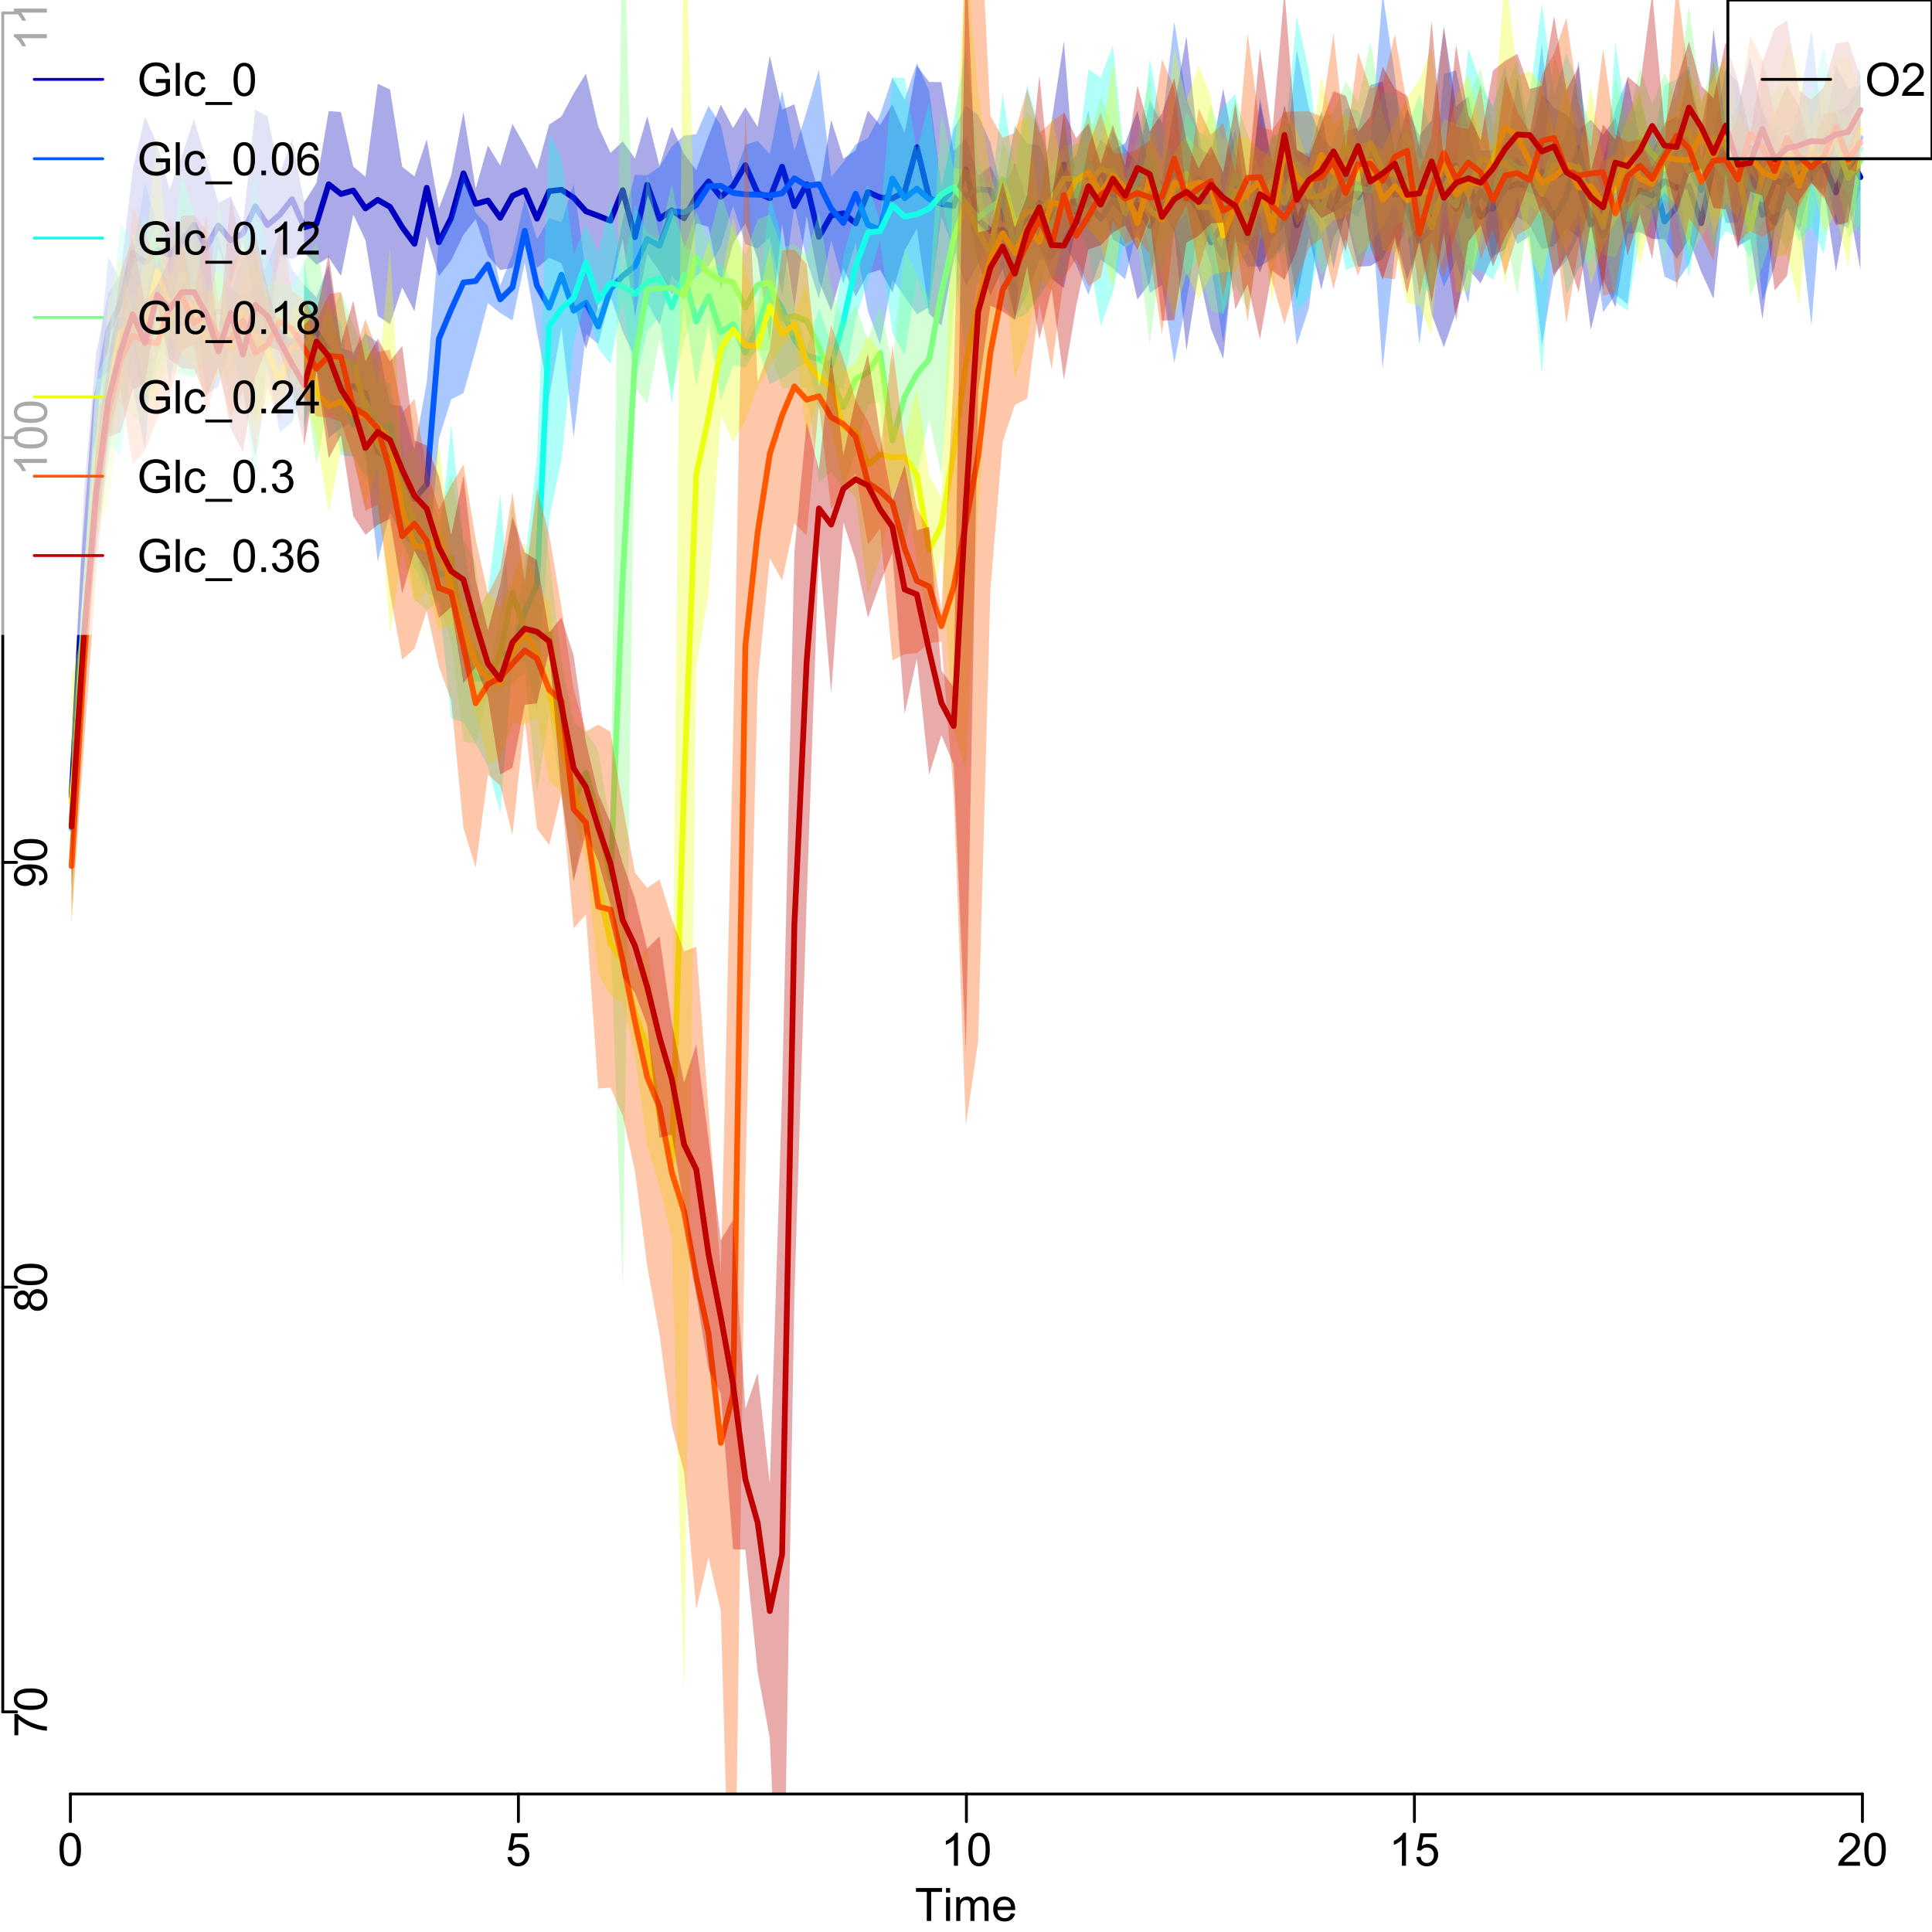 <?xml version="1.0" encoding="UTF-8"?>
<svg xmlns="http://www.w3.org/2000/svg" xmlns:xlink="http://www.w3.org/1999/xlink" width="504pt" height="504pt" viewBox="0 0 504 504" version="1.1">
<defs>
<g>
<symbol overflow="visible" id="glyph0-0">
<path style="stroke:none;" d="M 0 -1.5 L -7.5 -1.5 L -7.5 -7.5 L 0 -7.5 Z M -0.188 -1.688 L -0.188 -7.312 L -7.312 -7.312 L -7.312 -1.688 Z M -0.188 -1.688 "/>
</symbol>
<symbol overflow="visible" id="glyph0-1">
<path style="stroke:none;" d="M -7.465 -0.57 L -8.477 -0.57 L -8.477 -6.129 L -7.656 -6.129 C -7.074 -5.582 -6.301 -5.039 -5.336 -4.504 C -4.371 -3.965 -3.379 -3.551 -2.359 -3.258 C -1.637 -3.047 -0.852 -2.91 0 -2.852 L 0 -1.77 C -0.676 -1.781 -1.492 -1.914 -2.449 -2.168 C -3.402 -2.422 -4.324 -2.785 -5.215 -3.262 C -6.105 -3.734 -6.855 -4.238 -7.465 -4.777 Z M -7.465 -0.57 "/>
</symbol>
<symbol overflow="visible" id="glyph0-2">
<path style="stroke:none;" d="M -4.234 -0.5 C -5.246 -0.496 -6.062 -0.602 -6.688 -0.812 C -7.305 -1.02 -7.785 -1.328 -8.121 -1.742 C -8.457 -2.152 -8.625 -2.672 -8.625 -3.301 C -8.625 -3.758 -8.531 -4.164 -8.348 -4.512 C -8.16 -4.859 -7.891 -5.145 -7.543 -5.371 C -7.191 -5.594 -6.766 -5.773 -6.266 -5.906 C -5.762 -6.035 -5.086 -6.098 -4.234 -6.102 C -3.223 -6.098 -2.41 -5.996 -1.793 -5.789 C -1.176 -5.578 -0.695 -5.266 -0.359 -4.859 C -0.02 -4.445 0.145 -3.926 0.148 -3.297 C 0.145 -2.465 -0.148 -1.816 -0.742 -1.348 C -1.457 -0.781 -2.621 -0.496 -4.234 -0.5 Z M -4.234 -1.582 C -2.824 -1.582 -1.887 -1.746 -1.418 -2.074 C -0.949 -2.402 -0.715 -2.809 -0.719 -3.297 C -0.715 -3.777 -0.949 -4.184 -1.422 -4.52 C -1.887 -4.848 -2.824 -5.016 -4.234 -5.016 C -5.648 -5.016 -6.59 -4.848 -7.055 -4.52 C -7.516 -4.188 -7.746 -3.777 -7.75 -3.289 C -7.746 -2.801 -7.543 -2.414 -7.137 -2.129 C -6.613 -1.762 -5.645 -1.582 -4.234 -1.582 Z M -4.234 -1.582 "/>
</symbol>
<symbol overflow="visible" id="glyph0-3">
<path style="stroke:none;" d="M -4.656 -2.121 C -4.816 -1.684 -5.047 -1.359 -5.344 -1.148 C -5.641 -0.938 -5.996 -0.832 -6.41 -0.832 C -7.035 -0.832 -7.559 -1.055 -7.984 -1.504 C -8.41 -1.953 -8.625 -2.551 -8.625 -3.301 C -8.625 -4.047 -8.406 -4.652 -7.973 -5.109 C -7.535 -5.566 -7.004 -5.793 -6.383 -5.797 C -5.977 -5.793 -5.629 -5.688 -5.34 -5.48 C -5.043 -5.27 -4.816 -4.953 -4.656 -4.531 C -4.48 -5.055 -4.203 -5.457 -3.824 -5.734 C -3.438 -6.008 -2.98 -6.145 -2.453 -6.148 C -1.715 -6.145 -1.098 -5.887 -0.602 -5.367 C -0.102 -4.844 0.145 -4.16 0.148 -3.316 C 0.145 -2.469 -0.102 -1.785 -0.605 -1.266 C -1.105 -0.746 -1.734 -0.484 -2.484 -0.488 C -3.039 -0.484 -3.504 -0.625 -3.887 -0.91 C -4.262 -1.191 -4.52 -1.598 -4.656 -2.121 Z M -6.445 -1.91 C -6.039 -1.91 -5.707 -2.039 -5.449 -2.301 C -5.191 -2.562 -5.062 -2.902 -5.062 -3.324 C -5.062 -3.727 -5.188 -4.059 -5.445 -4.32 C -5.695 -4.578 -6.012 -4.711 -6.387 -4.711 C -6.773 -4.711 -7.098 -4.574 -7.363 -4.309 C -7.625 -4.039 -7.758 -3.707 -7.758 -3.312 C -7.758 -2.906 -7.629 -2.574 -7.371 -2.309 C -7.113 -2.043 -6.805 -1.91 -6.445 -1.91 Z M -2.477 -1.57 C -2.176 -1.57 -1.887 -1.641 -1.605 -1.785 C -1.324 -1.926 -1.105 -2.137 -0.949 -2.422 C -0.793 -2.699 -0.715 -3.004 -0.719 -3.328 C -0.715 -3.832 -0.875 -4.246 -1.203 -4.578 C -1.523 -4.902 -1.938 -5.066 -2.441 -5.07 C -2.945 -5.066 -3.367 -4.898 -3.703 -4.562 C -4.035 -4.223 -4.199 -3.801 -4.203 -3.293 C -4.199 -2.797 -4.035 -2.383 -3.711 -2.059 C -3.379 -1.73 -2.969 -1.57 -2.477 -1.57 Z M -2.477 -1.57 "/>
</symbol>
<symbol overflow="visible" id="glyph0-4">
<path style="stroke:none;" d="M -1.984 -0.656 L -2.078 -1.672 C -1.602 -1.75 -1.258 -1.914 -1.043 -2.16 C -0.824 -2.398 -0.715 -2.711 -0.719 -3.094 C -0.715 -3.414 -0.789 -3.695 -0.941 -3.945 C -1.086 -4.188 -1.285 -4.391 -1.535 -4.547 C -1.785 -4.703 -2.121 -4.832 -2.543 -4.938 C -2.965 -5.043 -3.395 -5.098 -3.832 -5.098 C -3.879 -5.098 -3.949 -5.094 -4.043 -5.094 C -3.707 -4.875 -3.434 -4.586 -3.223 -4.227 C -3.012 -3.859 -2.906 -3.465 -2.914 -3.039 C -2.91 -2.328 -3.168 -1.727 -3.688 -1.238 C -4.199 -0.742 -4.879 -0.496 -5.727 -0.5 C -6.594 -0.496 -7.297 -0.754 -7.828 -1.27 C -8.359 -1.781 -8.625 -2.426 -8.625 -3.199 C -8.625 -3.758 -8.473 -4.266 -8.172 -4.73 C -7.871 -5.191 -7.441 -5.543 -6.887 -5.785 C -6.328 -6.023 -5.523 -6.145 -4.469 -6.148 C -3.371 -6.145 -2.496 -6.027 -1.848 -5.789 C -1.191 -5.547 -0.695 -5.191 -0.359 -4.723 C -0.02 -4.254 0.145 -3.703 0.148 -3.07 C 0.145 -2.398 -0.039 -1.848 -0.41 -1.422 C -0.785 -0.996 -1.309 -0.742 -1.984 -0.656 Z M -5.777 -4.977 C -6.383 -4.973 -6.863 -4.812 -7.219 -4.492 C -7.57 -4.168 -7.746 -3.781 -7.75 -3.328 C -7.746 -2.859 -7.555 -2.449 -7.176 -2.102 C -6.789 -1.754 -6.293 -1.582 -5.688 -1.582 C -5.137 -1.582 -4.691 -1.746 -4.355 -2.078 C -4.012 -2.406 -3.844 -2.812 -3.844 -3.301 C -3.844 -3.785 -4.012 -4.188 -4.355 -4.504 C -4.691 -4.816 -5.168 -4.973 -5.777 -4.977 Z M -5.777 -4.977 "/>
</symbol>
<symbol overflow="visible" id="glyph0-5">
<path style="stroke:none;" d="M 0 -4.469 L 0 -3.414 L -6.719 -3.418 C -6.477 -3.16 -6.234 -2.828 -5.996 -2.418 C -5.75 -2.004 -5.57 -1.633 -5.449 -1.309 L -6.469 -1.309 C -6.742 -1.895 -7.078 -2.41 -7.477 -2.852 C -7.871 -3.293 -8.254 -3.605 -8.625 -3.793 L -8.625 -4.473 Z M 0 -4.469 "/>
</symbol>
<symbol overflow="visible" id="glyph1-0">
<path style="stroke:none;" d="M 1.5 0 L 1.5 -7.5 L 7.5 -7.5 L 7.5 0 Z M 1.688 -0.188 L 7.312 -0.188 L 7.312 -7.312 L 1.688 -7.312 Z M 1.688 -0.188 "/>
</symbol>
<symbol overflow="visible" id="glyph1-1">
<path style="stroke:none;" d="M 4.945 -3.367 L 4.945 -4.375 L 8.586 -4.383 L 8.586 -1.195 C 8.023 -0.75 7.449 -0.414 6.855 -0.188 C 6.262 0.035 5.652 0.145 5.027 0.148 C 4.184 0.145 3.414 -0.031 2.727 -0.395 C 2.035 -0.754 1.516 -1.277 1.168 -1.961 C 0.812 -2.645 0.637 -3.41 0.641 -4.254 C 0.637 -5.09 0.812 -5.867 1.164 -6.594 C 1.512 -7.312 2.016 -7.852 2.672 -8.207 C 3.328 -8.555 4.082 -8.73 4.938 -8.734 C 5.559 -8.73 6.121 -8.629 6.621 -8.434 C 7.121 -8.23 7.516 -7.953 7.805 -7.594 C 8.09 -7.234 8.305 -6.766 8.453 -6.188 L 7.43 -5.906 C 7.297 -6.344 7.137 -6.688 6.949 -6.938 C 6.758 -7.188 6.484 -7.387 6.129 -7.539 C 5.77 -7.688 5.375 -7.762 4.945 -7.766 C 4.422 -7.762 3.973 -7.684 3.598 -7.527 C 3.219 -7.367 2.91 -7.16 2.68 -6.902 C 2.445 -6.645 2.266 -6.359 2.141 -6.055 C 1.918 -5.52 1.809 -4.945 1.812 -4.324 C 1.809 -3.559 1.941 -2.918 2.207 -2.402 C 2.469 -1.887 2.852 -1.504 3.355 -1.254 C 3.859 -1.004 4.395 -0.879 4.961 -0.879 C 5.453 -0.879 5.934 -0.973 6.406 -1.16 C 6.871 -1.348 7.227 -1.551 7.469 -1.77 L 7.469 -3.367 Z M 4.945 -3.367 "/>
</symbol>
<symbol overflow="visible" id="glyph1-2">
<path style="stroke:none;" d="M 0.766 0 L 0.766 -8.59 L 1.82 -8.59 L 1.82 0 Z M 0.766 0 "/>
</symbol>
<symbol overflow="visible" id="glyph1-3">
<path style="stroke:none;" d="M 4.852 -2.281 L 5.891 -2.145 C 5.773 -1.426 5.484 -0.863 5.02 -0.465 C 4.551 -0.059 3.977 0.141 3.297 0.141 C 2.445 0.141 1.762 -0.137 1.246 -0.695 C 0.727 -1.25 0.469 -2.047 0.469 -3.086 C 0.469 -3.754 0.578 -4.344 0.801 -4.852 C 1.023 -5.355 1.363 -5.73 1.816 -5.984 C 2.27 -6.234 2.766 -6.363 3.305 -6.363 C 3.98 -6.363 4.531 -6.191 4.965 -5.848 C 5.391 -5.504 5.668 -5.02 5.789 -4.395 L 4.766 -4.234 C 4.664 -4.652 4.492 -4.969 4.246 -5.18 C 3.996 -5.391 3.695 -5.496 3.344 -5.496 C 2.809 -5.496 2.379 -5.305 2.051 -4.922 C 1.719 -4.539 1.551 -3.938 1.555 -3.117 C 1.551 -2.281 1.711 -1.672 2.035 -1.293 C 2.352 -0.914 2.77 -0.727 3.289 -0.727 C 3.695 -0.727 4.043 -0.852 4.324 -1.105 C 4.602 -1.359 4.777 -1.75 4.852 -2.281 Z M 4.852 -2.281 "/>
</symbol>
<symbol overflow="visible" id="glyph1-4">
<path style="stroke:none;" d="M -0.18 2.383 L -0.18 1.625 L 6.809 1.625 L 6.809 2.383 Z M -0.18 2.383 "/>
</symbol>
<symbol overflow="visible" id="glyph1-5">
<path style="stroke:none;" d="M 0.5 -4.234 C 0.496 -5.246 0.602 -6.062 0.812 -6.688 C 1.02 -7.305 1.328 -7.785 1.742 -8.121 C 2.148 -8.457 2.668 -8.625 3.297 -8.625 C 3.758 -8.625 4.164 -8.531 4.512 -8.348 C 4.855 -8.16 5.141 -7.891 5.371 -7.543 C 5.594 -7.191 5.773 -6.766 5.906 -6.266 C 6.035 -5.762 6.098 -5.086 6.102 -4.234 C 6.098 -3.227 5.996 -2.414 5.789 -1.797 C 5.578 -1.176 5.266 -0.695 4.859 -0.359 C 4.445 -0.02 3.926 0.145 3.297 0.148 C 2.465 0.145 1.816 -0.148 1.348 -0.742 C 0.781 -1.457 0.496 -2.621 0.5 -4.234 Z M 1.582 -4.234 C 1.582 -2.824 1.746 -1.887 2.074 -1.418 C 2.402 -0.949 2.809 -0.715 3.297 -0.719 C 3.777 -0.715 4.184 -0.949 4.52 -1.422 C 4.848 -1.887 5.016 -2.824 5.016 -4.234 C 5.016 -5.648 4.848 -6.59 4.52 -7.055 C 4.184 -7.516 3.773 -7.746 3.289 -7.75 C 2.801 -7.746 2.414 -7.543 2.125 -7.137 C 1.762 -6.613 1.582 -5.645 1.582 -4.234 Z M 1.582 -4.234 "/>
</symbol>
<symbol overflow="visible" id="glyph1-6">
<path style="stroke:none;" d="M 1.09 0 L 1.09 -1.203 L 2.289 -1.203 L 2.289 0 Z M 1.09 0 "/>
</symbol>
<symbol overflow="visible" id="glyph1-7">
<path style="stroke:none;" d="M 5.969 -6.484 L 4.922 -6.406 C 4.828 -6.812 4.695 -7.113 4.523 -7.305 C 4.234 -7.605 3.883 -7.758 3.469 -7.758 C 3.133 -7.758 2.836 -7.664 2.586 -7.477 C 2.25 -7.234 1.988 -6.879 1.797 -6.414 C 1.605 -5.949 1.508 -5.289 1.5 -4.43 C 1.754 -4.812 2.062 -5.098 2.434 -5.289 C 2.797 -5.473 3.184 -5.566 3.586 -5.57 C 4.289 -5.566 4.887 -5.309 5.383 -4.793 C 5.875 -4.277 6.121 -3.609 6.125 -2.789 C 6.121 -2.25 6.004 -1.746 5.773 -1.285 C 5.539 -0.82 5.223 -0.469 4.816 -0.223 C 4.41 0.023 3.949 0.145 3.434 0.148 C 2.555 0.145 1.836 -0.176 1.285 -0.82 C 0.727 -1.469 0.449 -2.535 0.453 -4.02 C 0.449 -5.676 0.758 -6.883 1.371 -7.641 C 1.902 -8.297 2.621 -8.625 3.531 -8.625 C 4.207 -8.625 4.762 -8.434 5.195 -8.055 C 5.625 -7.676 5.883 -7.152 5.969 -6.484 Z M 1.664 -2.781 C 1.664 -2.418 1.738 -2.07 1.895 -1.738 C 2.043 -1.406 2.262 -1.152 2.543 -0.98 C 2.82 -0.801 3.109 -0.715 3.414 -0.719 C 3.859 -0.715 4.242 -0.895 4.566 -1.258 C 4.883 -1.613 5.043 -2.102 5.047 -2.727 C 5.043 -3.316 4.887 -3.785 4.57 -4.129 C 4.25 -4.469 3.852 -4.641 3.375 -4.641 C 2.898 -4.641 2.492 -4.469 2.16 -4.129 C 1.828 -3.785 1.664 -3.336 1.664 -2.781 Z M 1.664 -2.781 "/>
</symbol>
<symbol overflow="visible" id="glyph1-8">
<path style="stroke:none;" d="M 4.469 0 L 3.414 0 L 3.414 -6.719 C 3.16 -6.477 2.828 -6.234 2.414 -5.996 C 2 -5.75 1.629 -5.57 1.305 -5.449 L 1.305 -6.469 C 1.895 -6.742 2.41 -7.078 2.852 -7.477 C 3.293 -7.871 3.605 -8.254 3.789 -8.625 L 4.469 -8.625 Z M 4.469 0 "/>
</symbol>
<symbol overflow="visible" id="glyph1-9">
<path style="stroke:none;" d="M 6.039 -1.016 L 6.039 0 L 0.363 0 C 0.355 -0.254 0.395 -0.496 0.484 -0.734 C 0.629 -1.117 0.859 -1.5 1.18 -1.875 C 1.492 -2.25 1.953 -2.684 2.562 -3.176 C 3.492 -3.941 4.125 -4.547 4.453 -4.992 C 4.781 -5.438 4.945 -5.859 4.945 -6.266 C 4.945 -6.68 4.793 -7.031 4.496 -7.32 C 4.191 -7.602 3.805 -7.746 3.328 -7.75 C 2.82 -7.746 2.414 -7.594 2.109 -7.293 C 1.805 -6.984 1.648 -6.562 1.648 -6.031 L 0.562 -6.141 C 0.633 -6.945 0.91 -7.559 1.398 -7.988 C 1.879 -8.41 2.531 -8.625 3.352 -8.625 C 4.172 -8.625 4.824 -8.395 5.309 -7.938 C 5.789 -7.48 6.027 -6.914 6.031 -6.242 C 6.027 -5.895 5.957 -5.559 5.82 -5.227 C 5.676 -4.891 5.441 -4.539 5.117 -4.176 C 4.789 -3.805 4.25 -3.301 3.492 -2.664 C 2.859 -2.129 2.453 -1.77 2.273 -1.582 C 2.094 -1.395 1.945 -1.203 1.828 -1.016 Z M 6.039 -1.016 "/>
</symbol>
<symbol overflow="visible" id="glyph1-10">
<path style="stroke:none;" d="M 2.121 -4.656 C 1.684 -4.816 1.359 -5.047 1.148 -5.344 C 0.938 -5.641 0.832 -5.996 0.832 -6.41 C 0.832 -7.035 1.055 -7.559 1.504 -7.984 C 1.953 -8.41 2.551 -8.625 3.297 -8.625 C 4.043 -8.625 4.648 -8.406 5.109 -7.973 C 5.566 -7.535 5.793 -7.004 5.797 -6.383 C 5.793 -5.977 5.688 -5.629 5.48 -5.34 C 5.27 -5.043 4.953 -4.816 4.531 -4.656 C 5.055 -4.48 5.457 -4.203 5.734 -3.824 C 6.008 -3.438 6.145 -2.98 6.148 -2.453 C 6.145 -1.715 5.887 -1.098 5.367 -0.602 C 4.844 -0.102 4.16 0.145 3.316 0.148 C 2.469 0.145 1.785 -0.102 1.266 -0.605 C 0.742 -1.105 0.48 -1.734 0.484 -2.484 C 0.48 -3.039 0.621 -3.504 0.91 -3.887 C 1.191 -4.262 1.598 -4.52 2.121 -4.656 Z M 1.91 -6.445 C 1.91 -6.039 2.039 -5.707 2.301 -5.449 C 2.562 -5.191 2.902 -5.062 3.32 -5.062 C 3.723 -5.062 4.055 -5.188 4.32 -5.445 C 4.578 -5.695 4.711 -6.012 4.711 -6.387 C 4.711 -6.773 4.574 -7.098 4.309 -7.363 C 4.035 -7.625 3.703 -7.758 3.312 -7.758 C 2.906 -7.758 2.574 -7.629 2.309 -7.371 C 2.043 -7.113 1.91 -6.805 1.91 -6.445 Z M 1.57 -2.477 C 1.57 -2.176 1.641 -1.887 1.785 -1.605 C 1.926 -1.324 2.137 -1.105 2.422 -0.949 C 2.699 -0.793 3.004 -0.715 3.328 -0.719 C 3.832 -0.715 4.246 -0.879 4.578 -1.207 C 4.902 -1.531 5.066 -1.941 5.07 -2.445 C 5.066 -2.945 4.898 -3.367 4.562 -3.703 C 4.223 -4.035 3.801 -4.199 3.293 -4.203 C 2.793 -4.199 2.379 -4.035 2.059 -3.711 C 1.73 -3.379 1.57 -2.969 1.57 -2.477 Z M 1.57 -2.477 "/>
</symbol>
<symbol overflow="visible" id="glyph1-11">
<path style="stroke:none;" d="M 3.879 0 L 3.879 -2.055 L 0.152 -2.055 L 0.152 -3.023 L 4.07 -8.59 L 4.934 -8.59 L 4.934 -3.023 L 6.094 -3.023 L 6.094 -2.055 L 4.934 -2.055 L 4.934 0 Z M 3.879 -3.023 L 3.879 -6.898 L 1.188 -3.023 Z M 3.879 -3.023 "/>
</symbol>
<symbol overflow="visible" id="glyph1-12">
<path style="stroke:none;" d="M 0.504 -2.266 L 1.559 -2.406 C 1.68 -1.809 1.883 -1.379 2.176 -1.113 C 2.465 -0.848 2.82 -0.715 3.242 -0.719 C 3.734 -0.715 4.152 -0.887 4.496 -1.234 C 4.832 -1.574 5.004 -2 5.008 -2.516 C 5.004 -2.996 4.848 -3.395 4.535 -3.711 C 4.219 -4.023 3.816 -4.184 3.328 -4.184 C 3.129 -4.184 2.879 -4.145 2.586 -4.066 L 2.703 -4.992 C 2.766 -4.984 2.824 -4.98 2.871 -4.98 C 3.32 -4.98 3.723 -5.098 4.086 -5.332 C 4.441 -5.566 4.621 -5.926 4.625 -6.414 C 4.621 -6.801 4.492 -7.121 4.23 -7.375 C 3.965 -7.629 3.625 -7.758 3.219 -7.758 C 2.805 -7.758 2.465 -7.629 2.191 -7.371 C 1.918 -7.113 1.742 -6.727 1.664 -6.211 L 0.609 -6.398 C 0.738 -7.105 1.031 -7.652 1.488 -8.043 C 1.941 -8.43 2.508 -8.625 3.195 -8.625 C 3.66 -8.625 4.094 -8.523 4.488 -8.324 C 4.879 -8.121 5.18 -7.848 5.391 -7.5 C 5.602 -7.148 5.707 -6.777 5.707 -6.391 C 5.707 -6.02 5.605 -5.684 5.406 -5.379 C 5.207 -5.074 4.914 -4.832 4.523 -4.652 C 5.031 -4.535 5.426 -4.289 5.707 -3.922 C 5.988 -3.547 6.129 -3.086 6.129 -2.539 C 6.129 -1.785 5.855 -1.148 5.309 -0.629 C 4.762 -0.105 4.07 0.152 3.234 0.152 C 2.477 0.152 1.848 -0.07 1.355 -0.52 C 0.855 -0.969 0.574 -1.551 0.504 -2.266 Z M 0.504 -2.266 "/>
</symbol>
<symbol overflow="visible" id="glyph1-13">
<path style="stroke:none;" d="M 0.5 -2.25 L 1.605 -2.344 C 1.684 -1.805 1.871 -1.398 2.176 -1.125 C 2.473 -0.852 2.836 -0.715 3.258 -0.719 C 3.766 -0.715 4.195 -0.906 4.547 -1.293 C 4.898 -1.672 5.074 -2.18 5.074 -2.82 C 5.074 -3.414 4.902 -3.891 4.566 -4.242 C 4.227 -4.59 3.785 -4.762 3.242 -4.766 C 2.898 -4.762 2.594 -4.684 2.32 -4.531 C 2.047 -4.375 1.832 -4.176 1.676 -3.93 L 0.688 -4.062 L 1.516 -8.473 L 5.789 -8.473 L 5.789 -7.465 L 2.359 -7.465 L 1.898 -5.156 C 2.414 -5.516 2.953 -5.695 3.523 -5.695 C 4.27 -5.695 4.902 -5.434 5.422 -4.914 C 5.934 -4.395 6.191 -3.727 6.195 -2.914 C 6.191 -2.133 5.965 -1.461 5.516 -0.898 C 4.961 -0.199 4.211 0.145 3.258 0.148 C 2.477 0.145 1.836 -0.07 1.344 -0.508 C 0.844 -0.941 0.562 -1.523 0.5 -2.25 Z M 0.5 -2.25 "/>
</symbol>
<symbol overflow="visible" id="glyph1-14">
<path style="stroke:none;" d="M 3.109 0 L 3.109 -7.578 L 0.281 -7.578 L 0.281 -8.59 L 7.09 -8.59 L 7.09 -7.578 L 4.25 -7.578 L 4.25 0 Z M 3.109 0 "/>
</symbol>
<symbol overflow="visible" id="glyph1-15">
<path style="stroke:none;" d="M 0.797 -7.375 L 0.797 -8.59 L 1.852 -8.59 L 1.852 -7.375 Z M 0.797 0 L 0.797 -6.223 L 1.852 -6.223 L 1.852 0 Z M 0.797 0 "/>
</symbol>
<symbol overflow="visible" id="glyph1-16">
<path style="stroke:none;" d="M 0.789 0 L 0.789 -6.223 L 1.734 -6.223 L 1.734 -5.352 C 1.93 -5.648 2.188 -5.895 2.512 -6.082 C 2.836 -6.27 3.207 -6.363 3.621 -6.363 C 4.082 -6.363 4.457 -6.266 4.754 -6.074 C 5.043 -5.883 5.254 -5.617 5.379 -5.273 C 5.871 -6 6.512 -6.363 7.301 -6.363 C 7.918 -6.363 8.391 -6.191 8.723 -5.848 C 9.055 -5.504 9.223 -4.977 9.223 -4.273 L 9.223 0 L 8.172 0 L 8.172 -3.922 C 8.168 -4.34 8.133 -4.645 8.07 -4.832 C 8 -5.016 7.879 -5.164 7.699 -5.277 C 7.52 -5.391 7.309 -5.449 7.066 -5.449 C 6.629 -5.449 6.266 -5.301 5.977 -5.012 C 5.688 -4.719 5.543 -4.254 5.543 -3.617 L 5.543 0 L 4.488 0 L 4.488 -4.043 C 4.488 -4.512 4.402 -4.863 4.23 -5.098 C 4.059 -5.332 3.777 -5.449 3.387 -5.449 C 3.09 -5.449 2.812 -5.371 2.562 -5.215 C 2.309 -5.059 2.129 -4.828 2.016 -4.527 C 1.898 -4.227 1.84 -3.793 1.844 -3.227 L 1.844 0 Z M 0.789 0 "/>
</symbol>
<symbol overflow="visible" id="glyph1-17">
<path style="stroke:none;" d="M 5.051 -2.004 L 6.141 -1.867 C 5.969 -1.23 5.648 -0.738 5.184 -0.387 C 4.719 -0.035 4.125 0.141 3.406 0.141 C 2.492 0.141 1.77 -0.137 1.238 -0.699 C 0.699 -1.254 0.434 -2.043 0.438 -3.059 C 0.434 -4.105 0.703 -4.918 1.246 -5.496 C 1.781 -6.074 2.48 -6.363 3.344 -6.363 C 4.176 -6.363 4.855 -6.078 5.383 -5.512 C 5.91 -4.945 6.176 -4.148 6.176 -3.125 C 6.176 -3.059 6.172 -2.965 6.172 -2.844 L 1.531 -2.844 C 1.562 -2.156 1.758 -1.633 2.109 -1.27 C 2.457 -0.906 2.891 -0.727 3.41 -0.727 C 3.797 -0.727 4.125 -0.828 4.402 -1.031 C 4.672 -1.234 4.891 -1.559 5.051 -2.004 Z M 1.586 -3.711 L 5.062 -3.711 C 5.016 -4.227 4.883 -4.621 4.664 -4.887 C 4.328 -5.293 3.891 -5.496 3.359 -5.496 C 2.871 -5.496 2.465 -5.332 2.137 -5.008 C 1.805 -4.684 1.621 -4.25 1.586 -3.711 Z M 1.586 -3.711 "/>
</symbol>
<symbol overflow="visible" id="glyph1-18">
<path style="stroke:none;" d="M 0.578 -4.184 C 0.574 -5.605 0.957 -6.719 1.727 -7.531 C 2.488 -8.336 3.477 -8.742 4.695 -8.742 C 5.484 -8.742 6.199 -8.551 6.836 -8.172 C 7.473 -7.793 7.957 -7.266 8.293 -6.586 C 8.625 -5.906 8.793 -5.137 8.797 -4.281 C 8.793 -3.41 8.617 -2.633 8.27 -1.945 C 7.914 -1.258 7.418 -0.734 6.773 -0.383 C 6.125 -0.027 5.43 0.145 4.688 0.148 C 3.879 0.145 3.156 -0.047 2.52 -0.438 C 1.879 -0.824 1.395 -1.359 1.07 -2.039 C 0.738 -2.715 0.574 -3.43 0.578 -4.184 Z M 1.75 -4.164 C 1.746 -3.129 2.023 -2.312 2.586 -1.719 C 3.141 -1.121 3.84 -0.824 4.68 -0.828 C 5.535 -0.824 6.238 -1.125 6.793 -1.73 C 7.344 -2.328 7.621 -3.184 7.625 -4.289 C 7.621 -4.984 7.504 -5.594 7.27 -6.117 C 7.031 -6.641 6.684 -7.043 6.23 -7.332 C 5.77 -7.617 5.262 -7.762 4.699 -7.766 C 3.895 -7.762 3.199 -7.484 2.621 -6.934 C 2.035 -6.379 1.746 -5.457 1.75 -4.164 Z M 1.75 -4.164 "/>
</symbol>
</g>
<clipPath id="clip1">
  <path d="M 18 0 L 486 0 L 486 468 L 18 468 Z M 18 0 "/>
</clipPath>
<clipPath id="clip2">
  <path d="M 18 0 L 486 0 L 486 468 L 18 468 Z M 18 0 "/>
</clipPath>
</defs>
<g id="surface11">
<rect x="0" y="0" width="504" height="504" style="fill:rgb(100%,100%,100%);fill-opacity:1;stroke:none;"/>
<path style=" stroke:none;fill-rule:nonzero;fill:rgb(0%,0%,74.902%);fill-opacity:0.333;" d="M 18.668 196.664 L 21.867 128.965 L 25.047 92.332 L 28.25 76.523 L 31.43 71.547 L 34.633 44.148 L 37.832 30.492 L 41.035 37.73 L 44.215 49.441 L 47.418 40.711 L 50.598 31.047 L 53.797 41.926 L 56.977 52.969 L 60.18 51.23 L 63.383 58.688 L 66.582 28.617 L 69.785 30.398 L 72.965 45.426 L 76.168 36.324 L 79.371 52.773 L 82.57 47.688 L 85.75 28.973 L 88.953 29.227 L 92.156 43.434 L 95.336 46.117 L 98.535 21.844 L 101.738 23.344 L 104.918 43.523 L 108.121 46.008 L 111.32 36.312 L 114.5 54.375 L 117.703 45.801 L 120.906 29.188 L 124.086 49.242 L 127.285 37.949 L 130.488 43.18 L 133.691 32.309 L 136.895 38.02 L 140.074 44.18 L 143.273 32.504 L 146.477 30.367 L 149.656 24.363 L 152.859 19.191 L 156.059 32.957 L 159.262 39.914 L 162.441 36.863 L 165.645 41.328 L 168.848 30.301 L 172.047 43.328 L 175.25 33.07 L 178.453 40.152 L 181.633 44.387 L 184.836 35.488 L 188.035 27.289 L 191.238 33.395 L 194.441 27.98 L 197.645 33.094 L 200.82 14.512 L 204.023 28.609 L 207.227 27.207 L 210.43 39.797 L 213.633 50.234 L 216.832 31.254 L 220.012 41.395 L 223.215 39.223 L 226.418 28.82 L 229.598 32.633 L 232.797 27.219 L 236 34.719 L 239.18 17.148 L 242.383 21.383 L 245.582 21.434 L 248.785 39.445 L 251.965 35.887 L 255.168 45.855 L 258.371 43.383 L 261.57 49.805 L 264.75 42.469 L 267.953 52.574 L 271.133 53.316 L 274.336 31.637 L 277.535 10.699 L 280.738 51.957 L 283.941 44.137 L 287.121 36.469 L 290.32 39.305 L 293.523 37.328 L 296.727 28.836 L 299.93 44.051 L 303.133 47.188 L 306.332 27.816 L 309.512 9.43 L 312.691 38.387 L 315.895 40.684 L 319.098 23.109 L 322.273 40.117 L 325.477 55.094 L 328.68 26.691 L 331.883 42.5 L 335.082 27.488 L 338.285 39.402 L 341.488 40.062 L 344.691 28.934 L 347.871 46.781 L 351.07 34.031 L 354.273 33.336 L 357.477 22.156 L 360.68 21.25 L 363.879 40.117 L 367.082 28.445 L 370.262 35.297 L 373.465 31.387 L 376.668 7.02 L 379.844 27.738 L 383.047 25.098 L 386.25 39.305 L 389.453 39.184 L 392.633 33.328 L 395.832 39.188 L 399.035 38.605 L 402.238 24.312 L 405.418 28.117 L 408.617 29.891 L 411.82 34 L 415 31.219 L 418.203 35.125 L 421.406 30.723 L 424.582 42.383 L 427.809 38.855 L 431.012 39.711 L 434.215 32.105 L 437.395 30.414 L 440.594 34.562 L 443.797 45.52 L 447 7.379 L 450.18 33.262 L 453.379 27.484 L 456.582 14.898 L 459.762 28.918 L 462.965 34.594 L 466.168 41.637 L 469.344 30.844 L 472.547 41.047 L 475.75 35.879 L 478.953 29.559 L 482.156 27.426 L 485.332 21.98 L 485.332 70.449 L 482.156 53.035 L 478.953 70.848 L 475.75 49.164 L 472.547 48.059 L 469.344 60.328 L 466.168 54.34 L 462.965 59.461 L 459.762 83.309 L 456.582 62.312 L 453.379 64.207 L 450.18 46.609 L 447 77.961 L 443.797 70.914 L 440.594 62.445 L 437.395 67.48 L 434.215 62.391 L 431.012 62.32 L 427.809 60.516 L 424.582 60.977 L 421.406 80.176 L 418.203 72.742 L 415 86.031 L 411.82 61.973 L 408.617 59.434 L 405.418 64.164 L 402.238 65.09 L 399.035 58.699 L 395.832 56.566 L 392.633 65.012 L 389.453 66.84 L 386.25 73.953 L 383.047 70.137 L 379.844 81.309 L 376.668 90.578 L 373.465 81.945 L 370.262 63.484 L 367.082 72.996 L 363.879 61.398 L 360.68 67.488 L 357.477 69.387 L 354.273 69.582 L 351.07 56.406 L 347.871 62.047 L 344.691 75.539 L 341.488 61.82 L 338.285 78.145 L 335.082 59.031 L 331.883 62.266 L 328.68 71.129 L 325.477 63.926 L 322.273 63.023 L 319.098 93.625 L 315.895 85.797 L 312.691 71.18 L 309.512 91.496 L 306.332 60.551 L 303.133 54.918 L 299.93 73.859 L 296.727 78.145 L 293.523 64.332 L 290.32 62.504 L 287.121 52.195 L 283.941 59.223 L 280.738 58.57 L 277.535 75.156 L 274.336 72.758 L 271.133 64.078 L 267.953 57.508 L 264.75 82.832 L 261.57 70.031 L 258.371 77.043 L 255.168 68.66 L 251.965 52.48 L 248.785 67.977 L 245.582 84.957 L 242.383 81.832 L 239.18 59.621 L 236 65.391 L 232.797 76.289 L 229.598 70.359 L 226.418 71.367 L 223.215 77.363 L 220.012 69.871 L 216.832 81.121 L 213.633 73.363 L 210.43 56.324 L 207.227 80.363 L 204.023 58.352 L 200.82 88.926 L 197.645 67.609 L 194.441 58.172 L 191.238 63.617 L 188.035 75.406 L 184.836 59.16 L 181.633 58.238 L 178.453 73.77 L 175.25 76.645 L 172.047 70.82 L 168.848 66.117 L 165.645 82.418 L 162.441 62.359 L 159.262 75.266 L 156.059 79.641 L 152.859 91.043 L 149.656 78.777 L 146.477 68.637 L 143.273 67.242 L 140.074 69.891 L 136.895 61.281 L 133.691 69.871 L 130.488 70.449 L 127.285 66.668 L 124.086 57.148 L 120.906 61.25 L 117.703 67.902 L 114.5 72.031 L 111.32 61.66 L 108.121 81.211 L 104.918 74.98 L 101.738 84.598 L 98.535 82.402 L 95.336 62.637 L 92.156 55.938 L 88.953 71.996 L 85.75 67.148 L 82.57 69.043 L 79.371 65.879 L 76.168 67.629 L 72.965 66.648 L 69.785 86.996 L 66.582 79.027 L 63.383 63.141 L 60.18 74.145 L 56.977 64.648 L 53.797 87.289 L 50.598 86.203 L 47.418 85.18 L 44.215 83.465 L 41.035 92.887 L 37.832 106.555 L 34.633 87.801 L 31.43 86.328 L 28.25 96.051 L 25.047 117.102 L 21.867 164.746 L 18.668 219.148 Z M 18.668 196.664 "/>
<path style="fill:none;stroke-width:1.5;stroke-linecap:round;stroke-linejoin:round;stroke:rgb(0%,0%,74.902%);stroke-opacity:1;stroke-miterlimit:10;" d="M 18.668 207.906 L 21.867 146.855 L 25.047 104.715 L 28.25 86.285 L 31.43 78.938 L 34.633 65.973 L 37.832 68.523 L 41.035 65.309 L 44.215 66.453 L 47.418 62.945 L 50.598 58.625 L 53.797 64.605 L 56.977 58.809 L 60.18 62.688 L 63.383 60.914 L 66.582 53.824 L 69.785 58.699 L 72.965 56.039 L 76.168 51.977 L 79.371 59.324 L 82.57 58.367 L 85.75 48.062 L 88.953 50.609 L 92.156 49.688 L 95.336 54.379 L 98.535 52.125 L 101.738 53.973 L 104.918 59.254 L 108.121 63.609 L 111.32 48.984 L 114.5 63.203 L 117.703 56.852 L 120.906 45.219 L 124.086 53.195 L 127.285 52.309 L 130.488 56.816 L 133.691 51.09 L 136.895 49.648 L 140.074 57.035 L 143.273 49.871 L 146.477 49.5 L 149.656 51.57 L 152.859 55.117 L 156.059 56.297 L 159.262 57.59 L 162.441 49.613 L 165.645 61.875 L 168.848 48.211 L 172.047 57.074 L 175.25 54.855 L 178.453 56.961 L 181.633 51.312 L 184.836 47.324 L 188.035 51.348 L 191.238 48.504 L 194.441 43.074 L 197.645 50.352 L 200.82 51.719 L 204.023 43.48 L 207.227 53.785 L 210.43 48.062 L 213.633 61.801 L 216.832 56.188 L 220.012 55.633 L 223.215 58.293 L 226.418 50.094 L 229.598 51.496 L 232.797 51.754 L 236 50.055 L 239.18 38.387 L 242.383 51.605 L 245.582 53.195 L 248.785 53.711 L 251.965 44.184 L 255.168 57.258 L 258.371 60.211 L 261.57 59.918 L 264.75 62.648 L 267.953 55.043 L 271.133 58.699 L 274.336 52.199 L 277.535 42.93 L 280.738 55.262 L 283.941 51.68 L 287.121 44.332 L 290.32 50.906 L 293.523 50.832 L 296.727 53.492 L 299.93 58.957 L 303.133 51.055 L 306.332 44.184 L 309.512 50.461 L 312.691 54.785 L 315.895 63.242 L 319.098 58.367 L 322.273 51.57 L 325.477 59.512 L 328.68 48.91 L 331.883 52.383 L 335.082 43.262 L 338.285 58.773 L 341.488 50.941 L 344.691 52.234 L 347.871 54.414 L 351.07 45.219 L 354.273 51.461 L 357.477 45.773 L 360.68 44.367 L 363.879 50.758 L 367.082 50.719 L 370.262 49.391 L 373.465 56.668 L 376.668 48.801 L 379.844 54.523 L 383.047 47.617 L 386.25 56.629 L 389.453 53.012 L 392.633 49.168 L 395.832 47.875 L 399.035 48.652 L 402.238 44.699 L 405.418 46.141 L 408.617 44.664 L 411.82 47.988 L 415 58.625 L 418.203 53.934 L 421.406 55.449 L 424.582 51.68 L 427.809 49.688 L 431.012 51.016 L 434.215 47.25 L 437.395 48.949 L 440.594 48.504 L 443.797 58.219 L 447 42.668 L 450.18 39.938 L 453.379 45.844 L 456.582 38.605 L 459.762 56.113 L 462.965 47.027 L 466.168 47.988 L 469.344 45.586 L 472.547 44.555 L 475.75 42.523 L 478.953 50.203 L 482.156 40.23 L 485.332 46.215 "/>
<path style="fill:none;stroke-width:0.75;stroke-linecap:round;stroke-linejoin:round;stroke:rgb(0%,0%,0%);stroke-opacity:1;stroke-miterlimit:10;" d="M 0.719 446.566 L 0.719 3.371 "/>
<path style="fill:none;stroke-width:0.75;stroke-linecap:round;stroke-linejoin:round;stroke:rgb(0%,0%,0%);stroke-opacity:1;stroke-miterlimit:10;" d="M 0.719 446.566 L 4.32 446.566 "/>
<path style="fill:none;stroke-width:0.75;stroke-linecap:round;stroke-linejoin:round;stroke:rgb(0%,0%,0%);stroke-opacity:1;stroke-miterlimit:10;" d="M 0.719 335.77 L 4.32 335.77 "/>
<path style="fill:none;stroke-width:0.75;stroke-linecap:round;stroke-linejoin:round;stroke:rgb(0%,0%,0%);stroke-opacity:1;stroke-miterlimit:10;" d="M 0.719 224.969 L 4.32 224.969 "/>
<path style="fill:none;stroke-width:0.75;stroke-linecap:round;stroke-linejoin:round;stroke:rgb(0%,0%,0%);stroke-opacity:1;stroke-miterlimit:10;" d="M 0.719 114.172 L 4.32 114.172 "/>
<path style="fill:none;stroke-width:0.75;stroke-linecap:round;stroke-linejoin:round;stroke:rgb(0%,0%,0%);stroke-opacity:1;stroke-miterlimit:10;" d="M 0.719 3.371 L 4.32 3.371 "/>
<g style="fill:rgb(0%,0%,0%);fill-opacity:1;">
  <use xlink:href="#glyph0-1" x="12.238" y="453.238"/>
  <use xlink:href="#glyph0-2" x="12.238" y="446.564"/>
</g>
<g style="fill:rgb(0%,0%,0%);fill-opacity:1;">
  <use xlink:href="#glyph0-3" x="12.238" y="342.441"/>
  <use xlink:href="#glyph0-2" x="12.238" y="335.768"/>
</g>
<g style="fill:rgb(0%,0%,0%);fill-opacity:1;">
  <use xlink:href="#glyph0-4" x="12.238" y="231.641"/>
  <use xlink:href="#glyph0-2" x="12.238" y="224.967"/>
</g>
<g style="fill:rgb(0%,0%,0%);fill-opacity:1;">
  <use xlink:href="#glyph0-5" x="12.238" y="124.184"/>
  <use xlink:href="#glyph0-2" x="12.238" y="117.51"/>
  <use xlink:href="#glyph0-2" x="12.238" y="110.836"/>
</g>
<g style="fill:rgb(0%,0%,0%);fill-opacity:1;">
  <use xlink:href="#glyph0-5" x="12.238" y="13.383"/>
  <use xlink:href="#glyph0-5" x="12.238" y="6.709"/>
  <use xlink:href="#glyph0-2" x="12.238" y="0.035"/>
</g>
<path style=" stroke:none;fill-rule:nonzero;fill:rgb(0%,34.902%,100%);fill-opacity:0.333;" d="M 18.668 193.398 L 21.867 163.824 L 25.047 101.594 L 28.25 66.988 L 31.43 73.223 L 34.633 65.84 L 37.832 47.637 L 41.035 58.93 L 44.215 59.254 L 47.418 59.684 L 50.598 75.742 L 53.797 61.68 L 56.977 61.664 L 60.18 74.98 L 63.383 77.5 L 66.582 75.004 L 69.785 68.777 L 72.965 60.496 L 76.168 70.191 L 79.371 74.293 L 82.57 77.539 L 85.75 69.062 L 88.953 90.707 L 92.156 91.906 L 95.336 86.988 L 98.535 89.367 L 101.738 105.484 L 104.918 105.977 L 108.121 117.375 L 111.32 99.742 L 114.5 62.316 L 117.703 57.312 L 120.906 44.836 L 124.086 55.43 L 127.285 58.949 L 130.488 74.508 L 133.691 66.285 L 136.895 51.883 L 140.074 62.402 L 143.273 56.949 L 146.477 57.938 L 149.656 47.953 L 152.859 70.805 L 156.059 80.605 L 159.262 73.496 L 162.441 57.371 L 165.645 45.59 L 168.848 45.715 L 172.047 43.52 L 175.25 38.219 L 178.453 35.375 L 181.633 35 L 184.836 27.602 L 188.035 32.598 L 191.238 47.031 L 194.441 37.762 L 197.645 36.738 L 200.82 40.141 L 204.023 23.648 L 207.227 39.309 L 210.43 29.121 L 213.633 18.199 L 216.832 46.133 L 220.012 42.336 L 223.215 37.695 L 226.418 36.047 L 229.598 29.895 L 232.797 20.246 L 236 25.977 L 239.18 16.43 L 242.383 23.742 L 245.582 49.105 L 248.785 33.656 L 251.965 27.52 L 255.168 29.988 L 258.371 37.203 L 261.57 50.809 L 264.75 32.883 L 267.953 37.445 L 271.133 37.996 L 274.336 45.77 L 277.535 42.895 L 280.738 40.617 L 283.941 28.891 L 287.121 46.531 L 290.32 34.336 L 293.523 38.75 L 296.727 42.672 L 299.93 26.191 L 303.133 32.242 L 306.332 5.691 L 309.512 25.75 L 312.691 34.246 L 315.895 52.922 L 319.098 44.539 L 322.273 33.695 L 325.477 54.57 L 328.68 25.465 L 331.883 42.086 L 335.082 45.203 L 338.285 13.012 L 341.488 28.363 L 344.691 35.656 L 347.871 39.023 L 351.07 49.75 L 354.273 44.324 L 357.477 38.348 L 360.531 0 L 360.953 0 L 363.879 19.758 L 367.082 49.371 L 370.262 36.016 L 373.465 53.953 L 376.668 19.281 L 379.844 18.359 L 383.047 33.594 L 386.25 48.176 L 389.453 40.562 L 392.633 42.43 L 395.832 20.367 L 399.035 37.387 L 402.238 11.527 L 405.418 42.25 L 408.617 34.52 L 411.82 15.719 L 415 48.289 L 418.203 41.527 L 421.406 28.371 L 424.582 20.398 L 427.809 36.59 L 431.012 33.652 L 434.215 43.391 L 437.395 34.148 L 440.594 17.285 L 443.797 41.129 L 447 35.48 L 450.18 18.086 L 453.379 21.441 L 456.582 41.926 L 459.762 28.086 L 462.965 46.582 L 466.168 36.996 L 469.344 27.422 L 472.547 7.777 L 475.75 35.508 L 478.953 17.113 L 482.156 23.016 L 485.332 22.324 L 485.332 49.496 L 482.156 59.516 L 478.953 58.031 L 475.75 44.367 L 472.547 84.875 L 469.344 57.027 L 466.168 53.586 L 462.965 69.633 L 459.762 78.453 L 456.582 46.734 L 453.379 58.062 L 450.18 58.168 L 447 44.836 L 443.797 58.246 L 440.594 68.938 L 437.395 73.648 L 434.215 72.16 L 431.012 55.086 L 427.809 52.809 L 424.582 79.344 L 421.406 76.84 L 418.203 81.484 L 415 58.395 L 411.82 61.496 L 408.617 68.105 L 405.418 71.379 L 402.238 90.062 L 399.035 61.617 L 395.832 63.641 L 392.633 56.207 L 389.453 68.414 L 386.25 51.715 L 383.047 79.223 L 379.844 67.941 L 376.668 74.848 L 373.465 64.922 L 370.262 89.801 L 367.082 59.16 L 363.879 65.953 L 360.68 96.27 L 357.477 49.578 L 354.273 56.453 L 351.07 54.867 L 347.871 70.176 L 344.691 53.152 L 341.488 80.168 L 338.285 90.055 L 335.082 63.109 L 331.883 67.48 L 328.68 69.551 L 325.477 69.547 L 322.273 63.242 L 319.098 89.551 L 315.895 69.277 L 312.691 58.996 L 309.512 78.496 L 306.332 94.715 L 303.133 74.297 L 299.93 76.434 L 296.727 59.359 L 293.523 72.883 L 290.32 70.062 L 287.121 67.688 L 283.941 76.91 L 280.738 69.098 L 277.535 63.352 L 274.336 67.789 L 271.133 67.805 L 267.953 76.852 L 264.75 82.961 L 261.57 63.484 L 258.371 62.023 L 255.168 68.797 L 251.965 74.586 L 248.785 64.758 L 245.582 56.621 L 242.383 80.137 L 239.18 81.984 L 236 77.457 L 232.797 72.848 L 229.598 89.938 L 226.418 81.203 L 223.215 63.375 L 220.012 74.027 L 216.832 62.695 L 213.633 77.922 L 210.43 67.816 L 207.227 53.711 L 204.023 77.203 L 200.82 61.816 L 197.645 64.852 L 194.441 63.68 L 191.238 53.598 L 188.035 64.34 L 184.836 69.555 L 181.633 72.055 L 178.453 75.375 L 175.25 72.012 L 172.047 84.809 L 168.848 78.992 L 165.645 93.301 L 162.441 86.543 L 159.262 77.363 L 156.059 89.754 L 152.859 87.07 L 149.656 114.129 L 146.477 85.387 L 143.273 103.586 L 140.074 86.605 L 136.895 68.543 L 133.691 83.613 L 130.488 81.668 L 127.285 79.055 L 124.086 91.219 L 120.906 102.551 L 117.703 104.184 L 114.5 114.395 L 111.32 152.977 L 108.121 142.949 L 104.918 139.875 L 101.738 133.566 L 98.535 146.512 L 95.336 118.234 L 92.156 109.625 L 88.953 111.711 L 85.75 114.223 L 82.57 95.551 L 79.371 100.496 L 76.168 110.141 L 72.965 112.816 L 69.785 95.965 L 66.582 88.781 L 63.383 91.527 L 60.18 88.875 L 56.977 100.715 L 53.797 103.066 L 50.598 78.809 L 47.418 83.863 L 44.215 100.098 L 41.035 76.27 L 37.832 117.402 L 34.633 100.902 L 31.43 93.516 L 28.25 120.359 L 25.047 144.258 L 21.867 168.816 L 18.668 236.453 Z M 18.668 193.398 "/>
<path style="fill:none;stroke-width:1.5;stroke-linecap:round;stroke-linejoin:round;stroke:rgb(0%,34.902%,100%);stroke-opacity:1;stroke-miterlimit:10;" d="M 18.668 214.926 L 21.867 166.32 L 25.047 122.926 L 28.25 93.672 L 31.43 83.371 L 34.633 83.371 L 37.832 82.52 L 41.035 67.598 L 44.215 79.676 L 47.418 71.773 L 50.598 77.273 L 53.797 82.371 L 56.977 81.191 L 60.18 81.93 L 63.383 84.516 L 66.582 81.891 L 69.785 82.371 L 72.965 86.656 L 76.168 90.164 L 79.371 87.395 L 82.57 86.547 L 85.75 91.641 L 88.953 101.207 L 92.156 100.766 L 95.336 102.609 L 98.535 117.938 L 101.738 119.527 L 104.918 122.926 L 108.121 130.164 L 111.32 126.359 L 114.5 88.355 L 117.703 80.746 L 120.906 73.691 L 124.086 73.324 L 127.285 69.004 L 130.488 78.09 L 133.691 74.949 L 136.895 60.211 L 140.074 74.504 L 143.273 80.266 L 146.477 71.66 L 149.656 81.043 L 152.859 78.938 L 156.059 85.18 L 159.262 75.43 L 162.441 71.957 L 165.645 69.445 L 168.848 62.355 L 172.047 64.164 L 175.25 55.117 L 178.453 55.375 L 181.633 53.527 L 184.836 48.578 L 188.035 48.469 L 191.238 50.312 L 194.441 50.719 L 197.645 50.793 L 200.82 50.98 L 204.023 50.426 L 207.227 46.512 L 210.43 48.469 L 213.633 48.062 L 216.832 54.414 L 220.012 58.18 L 223.215 50.535 L 226.418 58.625 L 229.598 59.918 L 232.797 46.547 L 236 51.719 L 239.18 49.207 L 242.383 51.938 L 245.582 52.863 L 248.785 49.207 L 251.965 51.055 L 255.168 49.391 L 258.371 49.613 L 261.57 57.148 L 264.75 57.922 L 267.953 57.148 L 271.133 52.898 L 274.336 56.777 L 277.535 53.121 L 280.738 54.855 L 283.941 52.898 L 287.121 57.109 L 290.32 52.199 L 293.523 55.816 L 296.727 51.016 L 299.93 51.312 L 303.133 53.27 L 306.332 50.203 L 309.512 52.125 L 312.691 46.621 L 315.895 61.098 L 319.098 67.047 L 322.273 48.469 L 325.477 62.059 L 328.68 47.508 L 331.883 54.785 L 335.082 54.156 L 338.285 51.531 L 341.488 54.266 L 344.691 44.406 L 347.871 54.598 L 351.07 52.309 L 354.273 50.387 L 357.477 43.961 L 360.68 47.211 L 363.879 42.855 L 367.082 54.266 L 370.262 62.91 L 373.465 59.438 L 376.668 47.062 L 379.844 43.148 L 383.047 56.41 L 386.25 49.945 L 389.453 54.488 L 392.633 49.316 L 395.832 42.004 L 399.035 49.5 L 402.238 50.793 L 405.418 56.816 L 408.617 51.312 L 411.82 38.605 L 415 53.344 L 418.203 61.504 L 421.406 52.605 L 424.582 49.871 L 427.809 44.699 L 431.012 44.367 L 434.215 57.773 L 437.395 53.898 L 440.594 43.113 L 443.797 49.688 L 447 40.156 L 450.18 38.125 L 453.379 39.75 L 456.582 44.332 L 459.762 53.27 L 462.965 58.105 L 466.168 45.293 L 469.344 42.227 L 472.547 46.324 L 475.75 39.938 L 478.953 37.574 L 482.156 41.266 L 485.332 35.91 "/>
<path style=" stroke:none;fill-rule:nonzero;fill:rgb(7.451%,100%,92.549%);fill-opacity:0.333;" d="M 18.668 209.629 L 21.867 153.836 L 25.047 98.691 L 28.25 91.473 L 31.43 58.324 L 34.633 62.66 L 37.832 56.332 L 41.035 64.523 L 44.215 71.723 L 47.418 45.668 L 50.598 54.645 L 53.797 73.387 L 56.977 77.512 L 60.18 77.148 L 63.383 66.379 L 66.582 45.527 L 69.785 67.508 L 72.965 73.91 L 76.168 74.422 L 79.371 68.199 L 82.57 88.953 L 85.75 80.879 L 88.953 84.43 L 92.156 102.547 L 95.336 85.332 L 98.535 98.703 L 101.738 99.93 L 104.918 116.379 L 108.121 133.695 L 111.32 130.758 L 114.5 143.285 L 117.703 110.688 L 120.906 141.844 L 124.086 160.035 L 127.285 154.355 L 130.488 128.789 L 133.691 167.543 L 136.895 146.902 L 140.074 119.395 L 143.273 34.805 L 146.477 41.148 L 149.656 66.344 L 152.859 58.508 L 156.059 65.965 L 159.262 52.668 L 162.441 71.234 L 165.645 53.293 L 168.848 60.73 L 172.047 62.777 L 175.25 54.82 L 178.453 63.684 L 181.633 67.105 L 184.836 69.996 L 188.035 68.73 L 191.238 73.695 L 194.441 88.191 L 197.645 80.203 L 200.82 51.141 L 204.023 62.16 L 207.227 80.77 L 210.43 91.023 L 213.633 80.422 L 216.832 89.473 L 220.012 66.445 L 223.215 55.621 L 226.418 48.129 L 229.598 57.789 L 232.797 20.176 L 236 20.363 L 239.18 39.52 L 242.383 26.516 L 245.582 49.574 L 248.785 31.309 L 251.965 12.668 L 255.168 41.5 L 258.371 52.238 L 261.57 24.254 L 264.75 45.301 L 267.953 22.043 L 271.133 33.43 L 274.336 45.82 L 277.535 31.754 L 280.738 43.898 L 283.941 18.027 L 287.121 20.227 L 290.32 11.871 L 293.523 43.184 L 296.727 46.32 L 299.93 15.273 L 303.133 32.164 L 306.332 43.258 L 309.512 28.988 L 312.691 34.574 L 315.895 36.195 L 319.098 28.016 L 322.273 24.465 L 325.477 46.562 L 328.68 48.336 L 331.883 34.836 L 335.082 37.371 L 338.285 4.125 L 341.488 18.711 L 344.691 46.91 L 347.871 35.961 L 351.07 28.246 L 354.273 28.695 L 357.477 34.191 L 360.68 24.359 L 363.879 24.062 L 367.082 33.543 L 370.262 24.652 L 373.465 34.574 L 376.668 46.559 L 379.844 44.723 L 383.047 12.727 L 386.25 21.664 L 389.453 27.762 L 392.633 17.051 L 395.832 36.414 L 399.035 25.035 L 402.238 0.793 L 405.418 25.016 L 408.617 13.805 L 411.82 22.832 L 415 34 L 418.203 56.238 L 421.406 11.195 L 424.582 33.344 L 427.809 25.094 L 431.012 37.898 L 434.215 22.176 L 437.395 20.711 L 440.594 17.289 L 443.797 32.828 L 447 18.297 L 450.18 32.055 L 453.379 23.746 L 456.582 31.508 L 459.762 46.488 L 462.965 31.742 L 466.168 34.523 L 469.344 30.137 L 472.547 25.754 L 475.75 12.016 L 478.953 27.973 L 482.156 35.004 L 485.332 15.414 L 485.332 62.387 L 482.156 50.926 L 478.953 46.066 L 475.75 66.383 L 472.547 58.922 L 469.344 63.031 L 466.168 53.918 L 462.965 55.812 L 459.762 57.539 L 456.582 67.199 L 453.379 61.887 L 450.18 60.301 L 447 65.34 L 443.797 51.547 L 440.594 72.406 L 437.395 55.688 L 434.215 51.938 L 431.012 57.41 L 427.809 61.277 L 424.582 80.953 L 421.406 78.797 L 418.203 62.191 L 415 67.59 L 411.82 69.895 L 408.617 76.926 L 405.418 53.973 L 402.238 97.695 L 399.035 63.699 L 395.832 51.215 L 392.633 65.703 L 389.453 73.016 L 386.25 70.543 L 383.047 70.027 L 379.844 62.555 L 376.668 54.363 L 373.465 75.949 L 370.262 75.531 L 367.082 56.742 L 363.879 59.207 L 360.68 68.145 L 357.477 65.332 L 354.273 69.199 L 351.07 70.461 L 347.871 53.145 L 344.691 63.914 L 341.488 77.414 L 338.285 81.434 L 335.082 64.219 L 331.883 68.305 L 328.68 61.156 L 325.477 63.223 L 322.273 67.375 L 319.098 82.066 L 315.895 59.707 L 312.691 67.312 L 309.512 72.16 L 306.332 59.367 L 303.133 70.977 L 299.93 67.184 L 296.727 48.844 L 293.523 61.656 L 290.32 76.273 L 287.121 85.059 L 283.941 65.539 L 280.738 57.691 L 277.535 71.832 L 274.336 71.945 L 271.133 77.539 L 267.953 81.688 L 264.75 83.398 L 261.57 79.773 L 258.371 56.145 L 255.168 72.203 L 251.965 93.574 L 248.785 66.367 L 245.582 51.867 L 242.383 82.312 L 239.18 72.188 L 236 92.676 L 232.797 86.953 L 229.598 62.785 L 226.418 73.18 L 223.215 83.195 L 220.012 101.402 L 216.832 101.348 L 213.633 106.996 L 210.43 94.328 L 207.227 96.457 L 204.023 98.594 L 200.82 100.234 L 197.645 90.746 L 194.441 95.906 L 191.238 95.336 L 188.035 104.582 L 184.836 84.48 L 181.633 100.738 L 178.453 79.562 L 175.25 105.492 L 172.047 82.465 L 168.848 86.434 L 165.645 100.004 L 162.441 78.074 L 159.262 94.938 L 156.059 90.949 L 152.859 78.465 L 149.656 89.094 L 146.477 119.977 L 143.273 135.258 L 140.074 185.766 L 136.895 172.297 L 133.691 173.371 L 130.488 212.199 L 127.285 200.004 L 124.086 193.953 L 120.906 188.359 L 117.703 187.457 L 114.5 156.633 L 111.32 154.387 L 108.121 147.906 L 104.918 141.363 L 101.738 121.617 L 98.535 124.617 L 95.336 124.246 L 92.156 119.074 L 88.953 118.797 L 85.75 102.555 L 82.57 96.547 L 79.371 111.688 L 76.168 103.766 L 72.965 90.242 L 69.785 92.434 L 66.582 126.012 L 63.383 101.395 L 60.18 91.805 L 56.977 98.98 L 53.797 93.867 L 50.598 98.648 L 47.418 97.285 L 44.215 90.363 L 41.035 96.676 L 37.832 105.828 L 34.633 93.074 L 31.43 118.754 L 28.25 115.746 L 25.047 135.633 L 21.867 167.281 L 18.668 222.73 Z M 18.668 209.629 "/>
<path style="fill:none;stroke-width:1.5;stroke-linecap:round;stroke-linejoin:round;stroke:rgb(7.451%,100%,92.549%);stroke-opacity:1;stroke-miterlimit:10;" d="M 18.668 216.18 L 21.867 160.559 L 25.047 117.164 L 28.25 103.609 L 31.43 88.539 L 34.633 77.867 L 37.832 81.078 L 41.035 80.598 L 44.215 81.043 L 47.418 71.477 L 50.598 76.648 L 53.797 83.629 L 56.977 88.246 L 60.18 84.477 L 63.383 83.887 L 66.582 85.77 L 69.785 79.973 L 72.965 82.078 L 76.168 89.094 L 79.371 89.941 L 82.57 92.75 L 85.75 91.715 L 88.953 101.613 L 92.156 110.809 L 95.336 104.789 L 98.535 111.66 L 101.738 110.773 L 104.918 128.871 L 108.121 140.801 L 111.32 142.574 L 114.5 149.961 L 117.703 149.074 L 120.906 165.102 L 124.086 176.992 L 127.285 177.18 L 130.488 170.492 L 133.691 170.457 L 136.895 159.598 L 140.074 152.582 L 143.273 85.031 L 146.477 80.562 L 149.656 77.719 L 152.859 68.484 L 156.059 78.457 L 159.262 73.805 L 162.441 74.652 L 165.645 76.648 L 168.848 73.582 L 172.047 72.621 L 175.25 80.156 L 178.453 71.625 L 181.633 83.922 L 184.836 77.238 L 188.035 86.656 L 191.238 84.516 L 194.441 92.047 L 197.645 85.473 L 200.82 75.688 L 204.023 80.379 L 207.227 88.613 L 210.43 92.676 L 213.633 93.711 L 216.832 95.41 L 220.012 83.922 L 223.215 69.41 L 226.418 60.656 L 229.598 60.285 L 232.797 53.566 L 236 56.52 L 239.18 55.855 L 242.383 54.414 L 245.582 50.719 L 248.785 48.836 L 251.965 53.121 L 255.168 56.852 L 258.371 54.191 L 261.57 52.012 L 264.75 64.348 L 267.953 51.867 L 271.133 55.484 L 274.336 58.883 L 277.535 51.793 L 280.738 50.793 L 283.941 41.781 L 287.121 52.641 L 290.32 44.074 L 293.523 52.418 L 296.727 47.582 L 299.93 41.23 L 303.133 51.57 L 306.332 51.312 L 309.512 50.574 L 312.691 50.941 L 315.895 47.949 L 319.098 55.043 L 322.273 45.918 L 325.477 54.895 L 328.68 54.746 L 331.883 51.57 L 335.082 50.793 L 338.285 42.781 L 341.488 48.062 L 344.691 55.41 L 347.871 44.555 L 351.07 49.355 L 354.273 48.949 L 357.477 49.762 L 360.68 46.25 L 363.879 41.637 L 367.082 45.145 L 370.262 50.094 L 373.465 55.262 L 376.668 50.461 L 379.844 53.637 L 383.047 41.375 L 386.25 46.105 L 389.453 50.387 L 392.633 41.375 L 395.832 43.812 L 399.035 44.367 L 402.238 49.242 L 405.418 39.492 L 408.617 45.367 L 411.82 46.363 L 415 50.793 L 418.203 59.215 L 421.406 44.996 L 424.582 57.148 L 427.809 43.188 L 431.012 47.656 L 434.215 37.055 L 437.395 38.199 L 440.594 44.848 L 443.797 42.188 L 447 41.82 L 450.18 46.18 L 453.379 42.816 L 456.582 49.355 L 459.762 52.012 L 462.965 43.777 L 466.168 44.219 L 469.344 46.586 L 472.547 42.336 L 475.75 39.199 L 478.953 37.02 L 482.156 42.965 L 485.332 38.902 "/>
<path style=" stroke:none;fill-rule:nonzero;fill:rgb(50.196%,100%,50.196%);fill-opacity:0.333;" d="M 18.668 193.078 L 21.867 148.984 L 25.047 99.309 L 28.25 96.988 L 31.43 81.598 L 34.633 60.531 L 37.832 68.922 L 41.035 56.488 L 44.215 72.414 L 47.418 44.867 L 50.598 56.215 L 53.797 83.059 L 56.977 50.895 L 60.18 72.309 L 63.383 57.797 L 66.582 70.648 L 69.785 74.848 L 72.965 72.758 L 76.168 76.609 L 79.371 68.145 L 82.57 63.297 L 85.75 83.227 L 88.953 76.188 L 92.156 84.867 L 95.336 91.707 L 98.535 92.602 L 101.738 112.445 L 104.918 119.656 L 108.121 116.59 L 111.32 127.387 L 114.5 135.301 L 117.703 123.512 L 120.906 140.73 L 124.086 146.641 L 127.285 176.023 L 130.488 159.68 L 133.691 130.934 L 136.895 153.262 L 140.074 125.883 L 143.273 145.051 L 146.477 172.426 L 149.656 188.406 L 152.859 190.867 L 156.059 195.637 L 159.262 215.66 L 162.008 0 L 163.352 0 L 165.645 85.867 L 168.848 45.621 L 172.047 61.992 L 175.25 47.941 L 178.453 65.016 L 181.633 55.211 L 184.836 62.59 L 188.035 50.176 L 191.238 60 L 194.441 66.41 L 197.645 57.219 L 200.82 55.977 L 204.023 64.789 L 207.227 63.59 L 210.43 66.301 L 213.633 55.246 L 216.832 74.828 L 220.012 85.008 L 223.215 79.734 L 226.418 88.719 L 229.598 79.238 L 232.797 95.191 L 236 64.793 L 239.18 71.402 L 242.383 77.984 L 245.582 29.02 L 248.785 43.977 L 251.965 44.035 L 255.168 46.18 L 258.371 61.414 L 261.57 36.734 L 264.75 43.422 L 267.953 28.922 L 271.133 33.301 L 274.336 43.168 L 277.535 38.105 L 280.738 37.543 L 283.941 37.02 L 287.121 25.129 L 290.32 33.438 L 293.523 46.805 L 296.727 36.094 L 299.93 19.543 L 303.133 49.492 L 306.332 39.441 L 309.512 35.348 L 312.691 38.906 L 315.895 27.184 L 319.098 37.039 L 322.273 25.684 L 325.477 34.855 L 328.68 44.281 L 331.883 36.109 L 335.082 32.719 L 338.285 41.797 L 341.488 43.676 L 344.691 30.367 L 347.871 29.422 L 351.07 21.117 L 354.273 26.547 L 357.477 10.715 L 360.68 29.699 L 363.879 38.727 L 367.082 33.461 L 370.262 41.258 L 373.465 41.77 L 376.668 31.02 L 379.844 32.258 L 383.047 25.289 L 386.25 17.895 L 389.453 32.828 L 392.633 24.582 L 395.832 14.992 L 399.035 35.055 L 402.238 44.762 L 405.418 14.449 L 408.617 24.773 L 411.82 32.211 L 415 42.266 L 418.203 50.07 L 421.406 20.172 L 424.582 32.688 L 427.809 17.719 L 431.012 27.348 L 434.215 18.949 L 437.395 25.988 L 440.594 1.43 L 443.797 26.934 L 447 15.84 L 450.18 19.082 L 453.379 42.305 L 456.582 42.379 L 459.762 21.695 L 462.965 23.613 L 466.168 22.809 L 469.344 29.367 L 472.547 23.348 L 475.75 24.137 L 478.953 28.703 L 482.156 30.855 L 485.332 25.316 L 485.332 58.621 L 482.156 62.016 L 478.953 45.41 L 475.75 40.152 L 472.547 59.996 L 469.344 58.039 L 466.168 65.266 L 462.965 59.289 L 459.762 69.551 L 456.582 77.234 L 453.379 46.578 L 450.18 57.098 L 447 56.203 L 443.797 62.102 L 440.594 67.145 L 437.395 45.762 L 434.215 68.973 L 431.012 52.672 L 427.809 54.766 L 424.582 59.297 L 421.406 67.09 L 418.203 66.516 L 415 63.387 L 411.82 55.27 L 408.617 61.082 L 405.418 71.703 L 402.238 56.605 L 399.035 53.312 L 395.832 76.922 L 392.633 60.684 L 389.453 51.328 L 386.25 64.934 L 383.047 76.301 L 379.844 55.52 L 376.668 66.652 L 373.465 76.883 L 370.262 59 L 367.082 62.59 L 363.879 52.371 L 360.68 59.258 L 357.477 63.543 L 354.273 66.621 L 351.07 53.07 L 347.871 67.586 L 344.691 72.035 L 341.488 59.02 L 338.285 48.047 L 335.082 73.156 L 331.883 58.465 L 328.68 62.406 L 325.477 81.137 L 322.273 74.207 L 319.098 81.91 L 315.895 81.055 L 312.691 68.961 L 309.512 55.457 L 306.332 59.266 L 303.133 65.469 L 299.93 89.949 L 296.727 62.32 L 293.523 64.609 L 290.32 56.48 L 287.121 63.094 L 283.941 59.328 L 280.738 55.406 L 277.535 55.211 L 274.336 60.859 L 271.133 76.562 L 267.953 81.531 L 264.75 73.383 L 261.57 56.805 L 258.371 70.828 L 255.168 74.469 L 251.965 61.84 L 248.785 80.586 L 245.582 123.98 L 242.383 109.363 L 239.18 123.699 L 236 142.129 L 232.797 134.555 L 229.598 104.859 L 226.418 105.57 L 223.215 118.102 L 220.012 127.453 L 216.832 123.008 L 213.633 125.895 L 210.43 101.102 L 207.227 101.305 L 204.023 101.285 L 200.82 91.484 L 197.645 91.422 L 194.441 94.051 L 191.238 87.238 L 188.035 95.953 L 184.836 79.844 L 181.633 79.246 L 178.453 89.238 L 175.25 102.25 L 172.047 88.422 L 168.848 105.387 L 165.645 100.965 L 162.441 336.129 L 159.262 242.629 L 156.059 230 L 152.859 212.168 L 149.656 230.512 L 146.477 206.898 L 143.273 185.816 L 140.074 206.758 L 136.895 175.684 L 133.691 178.293 L 130.488 180.793 L 127.285 181.066 L 124.086 193.977 L 120.906 193.461 L 117.703 167.543 L 114.5 157.156 L 111.32 159.164 L 108.121 156.441 L 104.918 134.316 L 101.738 130.004 L 98.535 139.215 L 95.336 121.199 L 92.156 105.066 L 88.953 111.457 L 85.75 104.191 L 82.57 120.949 L 79.371 100.293 L 76.168 98.105 L 72.965 91.395 L 69.785 98.094 L 66.582 110.566 L 63.383 103.18 L 60.18 105.363 L 56.977 91.395 L 53.797 94.98 L 50.598 97.895 L 47.418 98.16 L 44.215 97.059 L 41.035 99.242 L 37.832 110.449 L 34.633 108.719 L 31.43 105.086 L 28.25 114.363 L 25.047 141.445 L 21.867 176.195 L 18.668 236.625 Z M 18.668 193.078 "/>
<path style="fill:none;stroke-width:1.5;stroke-linecap:round;stroke-linejoin:round;stroke:rgb(50.196%,100%,50.196%);stroke-opacity:1;stroke-miterlimit:10;" d="M 18.668 214.852 L 21.867 162.59 L 25.047 120.375 L 28.25 105.676 L 31.43 93.34 L 34.633 84.625 L 37.832 89.684 L 41.035 77.867 L 44.215 84.734 L 47.418 71.516 L 50.598 77.055 L 53.797 89.02 L 56.977 71.145 L 60.18 88.836 L 63.383 80.488 L 66.582 90.609 L 69.785 86.473 L 72.965 82.078 L 76.168 87.359 L 79.371 84.219 L 82.57 92.121 L 85.75 93.711 L 88.953 93.82 L 92.156 94.965 L 95.336 106.453 L 98.535 115.906 L 101.738 121.227 L 104.918 126.988 L 108.121 136.516 L 111.32 143.273 L 114.5 146.23 L 117.703 145.527 L 120.906 167.098 L 124.086 170.309 L 127.285 178.547 L 130.488 170.234 L 133.691 154.613 L 136.895 164.473 L 140.074 166.32 L 143.273 165.434 L 146.477 189.66 L 149.656 209.457 L 152.859 201.516 L 156.059 212.82 L 159.262 229.145 L 162.441 150.992 L 165.645 93.414 L 168.848 75.504 L 172.047 75.207 L 175.25 75.098 L 178.453 77.129 L 181.633 67.23 L 184.836 71.219 L 188.035 73.066 L 191.238 73.617 L 194.441 80.23 L 197.645 74.32 L 200.82 73.73 L 204.023 83.035 L 207.227 82.445 L 210.43 83.703 L 213.633 90.57 L 216.832 98.918 L 220.012 106.23 L 223.215 98.918 L 226.418 97.145 L 229.598 92.047 L 232.797 114.871 L 236 103.461 L 239.18 97.551 L 242.383 93.672 L 245.582 76.5 L 248.785 62.281 L 251.965 52.938 L 255.168 60.324 L 258.371 66.121 L 261.57 46.77 L 264.75 58.402 L 267.953 55.227 L 271.133 54.93 L 274.336 52.012 L 277.535 46.656 L 280.738 46.473 L 283.941 48.172 L 287.121 44.109 L 290.32 44.961 L 293.523 55.707 L 296.727 49.207 L 299.93 54.746 L 303.133 57.48 L 306.332 49.355 L 309.512 45.402 L 312.691 53.934 L 315.895 54.117 L 319.098 59.473 L 322.273 49.945 L 325.477 57.996 L 328.68 53.344 L 331.883 47.285 L 335.082 52.938 L 338.285 44.922 L 341.488 51.348 L 344.691 51.199 L 347.871 48.504 L 351.07 37.094 L 354.273 46.586 L 357.477 37.129 L 360.68 44.48 L 363.879 45.551 L 367.082 48.023 L 370.262 50.129 L 373.465 59.324 L 376.668 48.836 L 379.844 43.887 L 383.047 50.793 L 386.25 41.414 L 389.453 42.078 L 392.633 42.633 L 395.832 45.957 L 399.035 44.184 L 402.238 50.684 L 405.418 43.074 L 408.617 42.93 L 411.82 43.742 L 415 52.824 L 418.203 58.293 L 421.406 43.629 L 424.582 45.992 L 427.809 36.242 L 431.012 40.012 L 434.215 43.961 L 437.395 35.875 L 440.594 34.285 L 443.797 44.516 L 447 36.02 L 450.18 38.09 L 453.379 44.441 L 456.582 59.805 L 459.762 45.625 L 462.965 41.449 L 466.168 44.035 L 469.344 43.703 L 472.547 41.672 L 475.75 32.145 L 478.953 37.055 L 482.156 46.438 L 485.332 41.969 "/>
<path style=" stroke:none;fill-rule:nonzero;fill:rgb(92.549%,100%,7.451%);fill-opacity:0.333;" d="M 18.668 176.883 L 21.867 162.684 L 25.047 114.426 L 28.25 78.555 L 31.43 66.387 L 34.633 81.953 L 37.832 66.629 L 41.035 34.699 L 44.215 72.645 L 47.418 64.695 L 50.598 63.883 L 53.797 74.844 L 56.977 77.902 L 60.18 83.215 L 63.383 73.637 L 66.582 64.223 L 69.785 77.816 L 72.965 95.336 L 76.168 80.832 L 79.371 78.379 L 82.57 90.887 L 85.75 78.332 L 88.953 91.879 L 92.156 97.477 L 95.336 85.715 L 98.535 100.887 L 101.738 64.555 L 104.918 121.785 L 108.121 127.246 L 111.32 132.09 L 114.5 115.863 L 117.703 144.148 L 120.906 156.746 L 124.086 160.555 L 127.285 154.348 L 130.488 158.512 L 133.691 151.301 L 136.895 141.199 L 140.074 153.59 L 143.273 157.094 L 146.477 181.367 L 149.656 199.625 L 152.859 206.367 L 156.059 208.547 L 159.262 232.32 L 162.441 240.277 L 165.645 253.254 L 168.848 247.176 L 172.047 272.703 L 175.25 283.051 L 178.133 0 L 179.406 0 L 181.633 73.355 L 184.836 62.871 L 188.035 73.41 L 191.238 56.695 L 194.441 70.316 L 197.645 79.738 L 200.82 64.09 L 204.023 84.07 L 207.227 82.008 L 210.43 73.742 L 213.633 94.281 L 216.832 89.664 L 220.012 96.512 L 223.215 94.871 L 226.418 87.406 L 229.598 91.672 L 232.797 110.258 L 236 114.383 L 239.18 101.012 L 242.383 124.031 L 245.582 129.777 L 248.785 44.926 L 251.312 0 L 253.004 0 L 255.168 24.047 L 258.371 45.188 L 261.57 57.809 L 264.75 33.137 L 267.953 29.934 L 271.133 53.633 L 274.336 29.961 L 277.535 45.441 L 280.738 37.848 L 283.941 30.023 L 287.121 37.867 L 290.32 15.867 L 293.523 46.605 L 296.727 50.543 L 299.93 35.523 L 303.133 41.852 L 306.332 12.172 L 309.512 26.379 L 312.691 17.086 L 315.895 25.176 L 319.098 51.926 L 322.273 36.133 L 325.477 35.73 L 328.68 39.125 L 331.883 41 L 335.082 28.359 L 338.285 33.832 L 341.488 42.652 L 344.691 20.105 L 347.871 32.43 L 351.07 29.445 L 354.273 37.457 L 357.477 36.945 L 360.68 39.047 L 363.879 31.441 L 367.082 25.391 L 370.262 20.875 L 373.465 12.605 L 376.668 39.551 L 379.844 25.148 L 383.047 19.445 L 386.25 34.395 L 389.453 37.406 L 392.07 0 L 393.551 0 L 395.832 19.883 L 399.035 18.441 L 402.238 21.918 L 405.418 34.891 L 408.617 19.836 L 411.82 40.094 L 415 22.805 L 418.203 41.836 L 421.406 40.406 L 424.582 30.223 L 427.809 23.707 L 431.012 41.156 L 434.215 31.836 L 437.395 29.328 L 440.594 18.52 L 443.797 26.348 L 447 20.367 L 450.18 14.781 L 453.379 29.129 L 456.582 36.754 L 459.762 40.707 L 462.965 25.438 L 466.168 11.211 L 469.344 17.391 L 472.547 32.574 L 475.75 22.57 L 478.953 15.219 L 482.156 15.121 L 485.332 24.406 L 485.332 43.207 L 482.156 69.625 L 478.953 55.715 L 475.75 61.07 L 472.547 45.082 L 469.344 79.543 L 466.168 66.445 L 462.965 67.066 L 459.762 49.062 L 456.582 45.039 L 453.379 57.098 L 450.18 52.754 L 447 61.281 L 443.797 42.891 L 440.594 64.973 L 437.395 53.867 L 434.215 50.18 L 431.012 54.82 L 427.809 69.312 L 424.582 52.902 L 421.406 57.785 L 418.203 64.184 L 415 74.281 L 411.82 57.652 L 408.617 66.316 L 405.418 57.465 L 402.238 73.395 L 399.035 66.234 L 395.832 51.051 L 392.633 74.492 L 389.453 45.938 L 386.25 61.434 L 383.047 75.941 L 379.844 76.293 L 376.668 45.121 L 373.465 87.359 L 370.262 79.605 L 367.082 79.078 L 363.879 65.645 L 360.68 65.277 L 357.477 47.141 L 354.273 51.648 L 351.07 56.781 L 347.871 57.488 L 344.691 60.73 L 341.488 54.727 L 338.285 58.895 L 335.082 48.41 L 331.883 79.203 L 328.68 55.371 L 325.477 65.047 L 322.273 70.848 L 319.098 71.012 L 315.895 71.836 L 312.691 78.078 L 309.512 71.223 L 306.332 82.992 L 303.133 72.812 L 299.93 57.863 L 296.727 65.82 L 293.523 51.953 L 290.32 75.602 L 287.121 63.277 L 283.941 59.895 L 280.738 56.281 L 277.535 61.465 L 274.336 75.617 L 271.133 72.703 L 267.953 88.793 L 264.75 98.887 L 261.57 63.871 L 258.371 89.715 L 255.168 133.461 L 251.965 200.98 L 248.785 190.434 L 245.582 144.215 L 242.383 162.812 L 239.18 146.609 L 236 123.934 L 232.797 128.426 L 229.598 145.387 L 226.418 155.043 L 223.215 129.852 L 220.012 126.586 L 216.832 111.793 L 213.633 102.594 L 210.43 115.082 L 207.227 87.094 L 204.023 90.203 L 200.82 95.559 L 197.645 100.887 L 194.441 109.863 L 191.238 115.289 L 188.035 108.395 L 184.836 154.906 L 181.633 174.117 L 178.453 441.891 L 175.25 323.191 L 172.047 309.234 L 168.848 299.086 L 165.645 275.5 L 162.441 261.52 L 159.262 259.652 L 156.059 254.023 L 152.859 225.254 L 149.656 212.641 L 146.477 206.527 L 143.273 203.766 L 140.074 187.027 L 136.895 189.078 L 133.691 188.578 L 130.488 197.988 L 127.285 199.195 L 124.086 185.68 L 120.906 171.094 L 117.703 163.082 L 114.5 164.41 L 111.32 154.09 L 108.121 157.16 L 104.918 143.711 L 101.738 165.414 L 98.535 121.844 L 95.336 131.695 L 92.156 118.383 L 88.953 117.629 L 85.75 133.539 L 82.57 114.113 L 79.371 102.32 L 76.168 100.309 L 72.965 103.906 L 69.785 105.691 L 66.582 111.012 L 63.383 89.258 L 60.18 98 L 56.977 97.848 L 53.797 103.27 L 50.598 96.133 L 47.418 92.219 L 44.215 86.707 L 41.035 106.852 L 37.832 102.105 L 34.633 86.633 L 31.43 107.367 L 28.25 131.172 L 25.047 139.988 L 21.867 177.418 L 18.668 241.516 Z M 18.668 176.883 "/>
<path style="fill:none;stroke-width:1.5;stroke-linecap:round;stroke-linejoin:round;stroke:rgb(92.549%,100%,7.451%);stroke-opacity:1;stroke-miterlimit:10;" d="M 18.668 209.199 L 21.867 170.051 L 25.047 127.207 L 28.25 104.863 L 31.43 86.879 L 34.633 84.293 L 37.832 84.367 L 41.035 70.773 L 44.215 79.676 L 47.418 78.457 L 50.598 80.008 L 53.797 89.059 L 56.977 87.875 L 60.18 90.609 L 63.383 81.449 L 66.582 87.617 L 69.785 91.754 L 72.965 99.621 L 76.168 90.57 L 79.371 90.352 L 82.57 102.5 L 85.75 105.934 L 88.953 104.754 L 92.156 107.93 L 95.336 108.707 L 98.535 111.363 L 101.738 114.984 L 104.918 132.75 L 108.121 142.203 L 111.32 143.09 L 114.5 140.137 L 117.703 153.617 L 120.906 163.918 L 124.086 173.117 L 127.285 176.773 L 130.488 178.25 L 133.691 169.941 L 136.895 165.137 L 140.074 170.309 L 143.273 180.43 L 146.477 193.945 L 149.656 206.133 L 152.859 215.812 L 156.059 231.285 L 159.262 245.984 L 162.441 250.898 L 165.645 264.379 L 168.848 273.129 L 172.047 290.969 L 175.25 303.121 L 178.453 205.211 L 181.633 123.738 L 184.836 108.891 L 188.035 90.902 L 191.238 85.992 L 194.441 90.09 L 197.645 90.312 L 200.82 79.824 L 204.023 87.137 L 207.227 84.551 L 210.43 94.414 L 213.633 98.438 L 216.832 100.727 L 220.012 111.551 L 223.215 112.363 L 226.418 121.227 L 229.598 118.531 L 232.797 119.344 L 236 119.156 L 239.18 123.812 L 242.383 143.422 L 245.582 136.996 L 248.785 117.68 L 251.965 94.707 L 255.168 78.754 L 258.371 67.453 L 261.57 60.84 L 264.75 66.012 L 267.953 59.363 L 271.133 63.168 L 274.336 52.789 L 277.535 53.453 L 280.738 47.062 L 283.941 44.961 L 287.121 50.574 L 290.32 45.734 L 293.523 49.281 L 296.727 58.18 L 299.93 46.695 L 303.133 57.332 L 306.332 47.582 L 309.512 48.801 L 312.691 47.582 L 315.895 48.504 L 319.098 61.469 L 322.273 53.492 L 325.477 50.387 L 328.68 47.25 L 331.883 60.102 L 335.082 38.387 L 338.285 46.363 L 341.488 48.688 L 344.691 40.418 L 347.871 44.961 L 351.07 43.113 L 354.273 44.555 L 357.477 42.043 L 360.68 52.16 L 363.879 48.543 L 367.082 52.234 L 370.262 50.242 L 373.465 49.98 L 376.668 42.336 L 379.844 50.719 L 383.047 47.691 L 386.25 47.914 L 389.453 41.672 L 392.633 33.25 L 395.832 35.469 L 399.035 42.336 L 402.238 47.656 L 405.418 46.18 L 408.617 43.074 L 411.82 48.875 L 415 48.543 L 418.203 53.012 L 421.406 49.094 L 424.582 41.562 L 427.809 46.512 L 431.012 47.988 L 434.215 41.008 L 437.395 41.598 L 440.594 41.746 L 443.797 34.617 L 447 40.824 L 450.18 33.77 L 453.379 43.113 L 456.582 40.898 L 459.762 44.887 L 462.965 46.25 L 466.168 38.828 L 469.344 48.469 L 472.547 38.828 L 475.75 41.82 L 478.953 35.469 L 482.156 42.375 L 485.332 33.805 "/>
<g clip-path="url(#clip1)" clip-rule="nonzero">
<path style=" stroke:none;fill-rule:nonzero;fill:rgb(100%,34.902%,0%);fill-opacity:0.333;" d="M 18.668 211.301 L 21.867 152.145 L 25.047 107.18 L 28.25 101.656 L 31.43 86.211 L 34.633 54.059 L 37.832 60.094 L 41.035 69.844 L 44.215 56.82 L 47.418 62.582 L 50.598 78.895 L 53.797 55.48 L 56.977 79.117 L 60.18 68.711 L 63.383 65.352 L 66.582 64.766 L 69.785 79.289 L 72.965 57.758 L 76.168 75.938 L 79.371 78.086 L 82.57 83.699 L 85.75 76.793 L 88.953 76.152 L 92.156 92.961 L 95.336 83.219 L 98.535 91.844 L 101.738 91.223 L 104.918 107.672 L 108.121 104.051 L 111.32 122.789 L 114.5 132.887 L 117.703 126.48 L 120.906 121.164 L 124.086 140.566 L 127.285 154.949 L 130.488 148.598 L 133.691 128.43 L 136.895 151.734 L 140.074 127.496 L 143.273 139.449 L 146.477 158.492 L 149.656 179.98 L 152.859 190.824 L 156.059 189.012 L 159.262 190.895 L 162.441 210.043 L 165.645 227.629 L 168.848 231.656 L 172.047 229.383 L 175.25 239.684 L 178.453 248.137 L 181.633 247 L 184.836 289.461 L 188.035 332.527 L 191.238 192.359 L 194.441 28.523 L 197.645 99.75 L 200.82 91.129 L 204.023 65.293 L 207.227 65.078 L 210.43 68.867 L 213.633 101.008 L 216.832 84.828 L 220.012 93.609 L 223.215 104.418 L 226.418 109.816 L 229.598 118.316 L 232.797 90 L 236 115.57 L 239.18 132.617 L 242.383 138.262 L 245.582 159.316 L 248.785 99.145 L 251.41 0 L 256.855 0 L 258.371 30.219 L 261.57 35.926 L 264.75 34.684 L 267.953 23.156 L 271.133 34.727 L 274.336 31.758 L 277.535 29.371 L 280.738 55.469 L 283.941 38.168 L 287.121 29.336 L 290.32 39.906 L 293.523 40.074 L 296.727 38.898 L 299.93 36.629 L 303.133 15.473 L 306.332 22.98 L 309.512 49.875 L 312.691 28.234 L 315.895 35.129 L 319.098 32.027 L 322.273 45.27 L 325.477 8.637 L 328.68 33.105 L 331.883 34.004 L 335.082 29.176 L 338.285 29.078 L 341.488 29.055 L 344.691 30.367 L 347.871 8.762 L 351.07 38.484 L 354.273 13.641 L 357.477 23.062 L 360.68 21.895 L 363.879 8.992 L 367.082 27.582 L 370.262 44.629 L 373.465 35.645 L 376.668 7.184 L 379.844 33.098 L 383.047 33.672 L 386.25 22.086 L 389.453 44.922 L 392.633 19.758 L 395.832 29.133 L 399.035 34.441 L 402.238 19.535 L 405.418 13.922 L 408.617 4.652 L 411.82 26.711 L 415 38.508 L 418.203 12.719 L 421.406 35.043 L 424.582 37.09 L 427.809 36.422 L 431.012 43.492 L 434.215 38.344 L 437.047 0 L 437.992 0 L 440.594 20.398 L 443.797 33.484 L 447 15.758 L 450.18 38.238 L 453.379 30.312 L 456.582 9.285 L 459.762 15.445 L 462.965 29.77 L 466.168 22.219 L 469.344 27.602 L 472.547 39.711 L 475.75 29.637 L 478.953 29.426 L 482.156 39.074 L 485.332 29.336 L 485.332 45.145 L 482.156 44.121 L 478.953 36.855 L 475.75 51.934 L 472.547 47.621 L 469.344 54.117 L 466.168 49.75 L 462.965 59.484 L 459.762 61.914 L 456.582 60.246 L 453.379 63.301 L 450.18 45.031 L 447 68.105 L 443.797 61.309 L 440.594 57.035 L 437.395 75.555 L 434.215 43.152 L 431.012 49.824 L 427.809 50.023 L 424.582 54.895 L 421.406 76.297 L 418.203 77.203 L 415 52.004 L 411.82 64.832 L 408.617 84.453 L 405.418 58.047 L 402.238 53.91 L 399.035 59.465 L 395.832 61.23 L 392.633 71.785 L 389.453 59.695 L 386.25 67.758 L 383.047 51.152 L 379.844 60.367 L 376.668 72.543 L 373.465 62.914 L 370.262 77.344 L 367.082 51.109 L 363.879 72.875 L 360.68 72.457 L 357.477 62.277 L 354.273 71.992 L 351.07 62.293 L 347.871 75.473 L 344.691 62.137 L 341.488 64.707 L 338.285 73.395 L 335.082 84.602 L 331.883 73.418 L 328.68 59.398 L 325.477 84.09 L 322.273 61.195 L 319.098 77.906 L 315.895 59.367 L 312.691 70.105 L 309.512 53.484 L 306.332 59.773 L 303.133 87.371 L 299.93 66.363 L 296.727 61.805 L 293.523 63.586 L 290.32 57.398 L 287.121 72.402 L 283.941 74.648 L 280.738 67.617 L 277.535 72.367 L 274.336 96.426 L 271.133 79.125 L 267.953 103.988 L 264.75 105.609 L 261.57 115.152 L 258.371 153.73 L 255.168 271.633 L 251.965 293.586 L 248.785 207.199 L 245.582 167.34 L 242.383 167.785 L 239.18 170.402 L 236 170.609 L 232.797 172.32 L 229.598 137.875 L 226.418 142.086 L 223.215 123.41 L 220.012 127.645 L 216.832 132.805 L 213.633 105.691 L 210.43 139.68 L 207.227 136.523 L 204.023 151.453 L 200.82 145.633 L 197.645 178.23 L 194.441 308.398 L 191.68 504 L 190.371 504 L 188.035 420.262 L 184.836 406.305 L 181.633 419.738 L 178.453 383.957 L 175.25 372.02 L 172.047 348.199 L 168.848 330.34 L 165.645 305.484 L 162.441 291.086 L 159.262 283.719 L 156.059 283.973 L 152.859 238.508 L 149.656 242.188 L 146.477 207.02 L 143.273 220.449 L 140.074 216.152 L 136.895 187.625 L 133.691 217.801 L 130.488 204.949 L 127.285 202.066 L 124.086 226.348 L 120.906 216.059 L 117.703 182.672 L 114.5 173.902 L 111.32 159.328 L 108.121 169.199 L 104.918 172.082 L 101.738 154.629 L 98.535 131.625 L 95.336 133.23 L 92.156 119.574 L 88.953 110.09 L 85.75 108.855 L 82.57 108.672 L 79.371 103.797 L 76.168 95.602 L 72.965 110.09 L 69.785 100.746 L 66.582 119.109 L 63.383 101.902 L 60.18 108.812 L 56.977 96.781 L 53.797 108.082 L 50.598 89.91 L 47.418 91.453 L 44.215 103.492 L 41.035 109.305 L 37.832 117.504 L 34.633 121.102 L 31.43 101.727 L 28.25 113.465 L 25.047 150.785 L 21.867 195.047 L 18.668 240.559 Z M 18.668 211.301 "/>
</g>
<path style="fill:none;stroke-width:1.5;stroke-linecap:round;stroke-linejoin:round;stroke:rgb(100%,34.902%,0%);stroke-opacity:1;stroke-miterlimit:10;" d="M 18.668 225.93 L 21.867 173.598 L 25.047 128.98 L 28.25 107.559 L 31.43 93.969 L 34.633 87.578 L 37.832 88.797 L 41.035 89.574 L 44.215 80.156 L 47.418 77.016 L 50.598 84.402 L 53.797 81.781 L 56.977 87.949 L 60.18 88.762 L 63.383 83.629 L 66.582 91.938 L 69.785 90.016 L 72.965 83.922 L 76.168 85.77 L 79.371 90.941 L 82.57 96.184 L 85.75 92.824 L 88.953 93.121 L 92.156 106.27 L 95.336 108.227 L 98.535 111.734 L 101.738 122.926 L 104.918 139.875 L 108.121 136.625 L 111.32 141.059 L 114.5 153.395 L 117.703 154.574 L 120.906 168.609 L 124.086 183.457 L 127.285 178.508 L 130.488 176.773 L 133.691 173.117 L 136.895 169.68 L 140.074 171.824 L 143.273 179.949 L 146.477 182.754 L 149.656 211.082 L 152.859 214.664 L 156.059 236.492 L 159.262 237.305 L 162.441 250.562 L 165.645 266.555 L 168.848 280.996 L 172.047 288.789 L 175.25 305.852 L 178.453 316.047 L 181.633 333.367 L 184.836 347.883 L 188.035 376.395 L 191.238 363.762 L 194.441 168.461 L 197.645 138.988 L 200.82 118.383 L 204.023 108.371 L 207.227 100.801 L 210.43 104.273 L 213.633 103.352 L 216.832 108.816 L 220.012 110.625 L 223.215 113.914 L 226.418 125.953 L 229.598 128.094 L 232.797 131.16 L 236 143.09 L 239.18 151.512 L 242.383 153.023 L 245.582 163.328 L 248.785 153.172 L 251.965 136.293 L 255.168 118.938 L 258.371 91.977 L 261.57 75.539 L 264.75 70.148 L 267.953 63.574 L 271.133 56.926 L 274.336 64.09 L 277.535 50.867 L 280.738 61.543 L 283.941 56.41 L 287.121 50.867 L 290.32 48.652 L 293.523 51.828 L 296.727 50.352 L 299.93 51.496 L 303.133 51.422 L 306.332 41.375 L 309.512 51.68 L 312.691 49.168 L 315.895 47.25 L 319.098 54.969 L 322.273 53.23 L 325.477 46.363 L 328.68 46.25 L 331.883 53.711 L 335.082 56.887 L 338.285 51.238 L 341.488 46.879 L 344.691 46.25 L 347.871 42.117 L 351.07 50.387 L 354.273 42.816 L 357.477 42.668 L 360.68 47.176 L 363.879 40.934 L 367.082 39.344 L 370.262 60.988 L 373.465 49.281 L 376.668 39.863 L 379.844 46.73 L 383.047 42.41 L 386.25 44.922 L 389.453 52.309 L 392.633 45.773 L 395.832 45.18 L 399.035 46.953 L 402.238 36.723 L 405.418 35.984 L 408.617 44.555 L 411.82 45.773 L 415 45.254 L 418.203 44.961 L 421.406 55.668 L 424.582 45.992 L 427.809 43.223 L 431.012 46.656 L 434.215 40.75 L 437.395 35.43 L 440.594 38.719 L 443.797 47.398 L 447 41.93 L 450.18 41.637 L 453.379 46.805 L 456.582 34.766 L 459.762 38.68 L 462.965 44.625 L 466.168 35.984 L 469.344 40.859 L 472.547 43.668 L 475.75 40.785 L 478.953 33.141 L 482.156 41.598 L 485.332 37.238 "/>
<g clip-path="url(#clip2)" clip-rule="nonzero">
<path style=" stroke:none;fill-rule:nonzero;fill:rgb(74.902%,0%,0%);fill-opacity:0.333;" d="M 18.668 199.855 L 21.867 158.562 L 25.047 116.84 L 28.25 94.648 L 31.43 70.84 L 34.633 62.324 L 37.832 78.965 L 41.035 74.316 L 44.215 67.594 L 47.418 56.34 L 50.598 56.102 L 53.797 59.93 L 56.977 87.68 L 60.18 51.367 L 63.383 67.145 L 66.582 60.539 L 69.785 74.871 L 72.965 86.199 L 76.168 88.246 L 79.371 84.691 L 82.57 81.602 L 85.75 66.363 L 88.953 89.551 L 92.156 78.449 L 95.336 94.223 L 98.535 88.359 L 101.738 94.273 L 104.918 90.238 L 108.121 114.934 L 111.32 116.195 L 114.5 124.289 L 117.703 139.656 L 120.906 124.184 L 124.086 151.352 L 127.285 164.379 L 130.488 152.473 L 133.691 134.801 L 136.895 144.113 L 140.074 146.156 L 143.273 165.008 L 146.477 161.043 L 149.656 171.059 L 152.859 193.523 L 156.059 207.039 L 159.262 214.547 L 162.441 225.145 L 165.645 234.461 L 168.848 247.43 L 172.047 244.277 L 175.25 266.871 L 178.453 282.438 L 181.633 272.465 L 184.836 297.18 L 188.035 323.5 L 191.238 318.227 L 194.441 367.504 L 197.645 358.207 L 200.82 387.074 L 204.023 284.879 L 207.227 144.16 L 210.43 110.16 L 213.633 122.469 L 216.832 92.844 L 220.012 118.789 L 223.215 103.922 L 226.418 92.238 L 229.598 113.457 L 232.797 130.742 L 236 121.301 L 239.18 138.32 L 242.383 137.445 L 245.582 174.934 L 248.785 179.355 L 251.77 0 L 252.484 0 L 255.168 60.648 L 258.371 59.836 L 261.57 47.434 L 264.75 59.305 L 267.953 50.914 L 271.133 19.594 L 274.336 52.484 L 277.535 29.156 L 280.738 36.074 L 283.941 32.129 L 287.121 42.77 L 290.32 32.5 L 293.523 43.344 L 296.727 22.273 L 299.93 34.207 L 303.133 29.527 L 306.332 20.355 L 309.512 36.746 L 312.691 43.906 L 315.895 38.074 L 319.098 45.012 L 322.273 26.832 L 325.477 47.527 L 328.68 12.777 L 331.883 34.844 L 334.867 0 L 335.281 0 L 338.285 38.996 L 341.488 41.023 L 344.691 32.199 L 347.871 23.824 L 351.07 25.008 L 354.273 34.352 L 357.477 30.367 L 360.68 17.387 L 363.879 23.125 L 367.082 24.98 L 370.262 38.312 L 373.465 5.453 L 376.668 42.488 L 379.844 11.73 L 383.047 29.938 L 386.25 36.641 L 389.453 18.406 L 392.633 15.879 L 395.832 14.043 L 399.035 23.184 L 402.238 22.375 L 405.418 4.168 L 408.617 23.477 L 411.82 17.344 L 415 44.613 L 418.203 32.496 L 421.406 36.523 L 424.582 19.973 L 427.809 22.695 L 430.766 0 L 431.184 0 L 434.215 33.113 L 437.395 21.234 L 440.594 10.777 L 443.797 22.348 L 447 25.602 L 450.18 10.957 L 453.379 21.027 L 456.582 34.992 L 459.762 16.238 L 462.965 7.438 L 466.168 5.34 L 469.344 23.559 L 472.547 26.004 L 475.75 22.703 L 478.953 11.391 L 482.156 10.797 L 485.332 19.832 L 485.332 37.586 L 482.156 57.996 L 478.953 58.73 L 475.75 51.184 L 472.547 47.59 L 469.344 52.324 L 466.168 71.949 L 462.965 75.758 L 459.762 51.004 L 456.582 49.977 L 453.379 64.977 L 450.18 54.586 L 447 54.273 L 443.797 43.934 L 440.594 45.383 L 437.395 55.461 L 434.215 42.844 L 431.012 67.57 L 427.809 55.918 L 424.582 66.77 L 421.406 48.297 L 418.203 75.664 L 415 58.309 L 411.82 76.266 L 408.617 66.441 L 405.418 72.234 L 402.238 56.609 L 399.035 47.309 L 395.832 56.152 L 392.633 61.852 L 389.453 69.594 L 386.25 58.742 L 383.047 63.082 L 379.844 83.652 L 376.668 60.723 L 373.465 78.777 L 370.262 62.609 L 367.082 76.684 L 363.879 62.285 L 360.68 73.047 L 357.477 64.352 L 354.273 41.828 L 351.07 65.797 L 347.871 55.164 L 344.691 56.906 L 341.488 52.883 L 338.285 65.254 L 335.082 72.961 L 331.883 70.586 L 328.68 88.516 L 325.477 74.078 L 322.273 80.668 L 319.098 58.055 L 315.895 58.27 L 312.691 61.523 L 309.512 63.289 L 306.332 83.523 L 303.133 83.66 L 299.93 56.672 L 296.727 65.352 L 293.523 58.836 L 290.32 60.668 L 287.121 63.992 L 283.941 65.027 L 280.738 79.844 L 277.535 99.023 L 274.336 75.324 L 271.133 88.57 L 267.953 69.508 L 264.75 83.426 L 261.57 81.266 L 258.371 79.719 L 255.168 101.953 L 251.965 274.402 L 248.785 199.453 L 245.582 191.762 L 242.383 202.066 L 239.18 171.793 L 236 186.223 L 232.797 144.137 L 229.598 152.262 L 226.418 161.07 L 223.215 146.137 L 220.012 136.219 L 216.832 180.852 L 213.633 142.809 L 210.43 235.039 L 207.227 338.207 L 204.398 504 L 203.051 504 L 200.82 453.469 L 197.645 436.168 L 194.441 404.27 L 191.238 404.129 L 188.035 363.621 L 184.836 357.223 L 181.633 337.691 L 178.453 314.645 L 175.25 296.012 L 172.047 296.816 L 168.848 267.586 L 165.645 258.984 L 162.441 254.859 L 159.262 235.984 L 156.059 224.656 L 152.859 217.195 L 149.656 229.762 L 146.477 207.352 L 143.273 169.625 L 140.074 183.457 L 136.895 183.875 L 133.691 200.277 L 130.488 202.031 L 127.285 181.855 L 124.086 173.977 L 120.906 178.246 L 117.703 158.344 L 114.5 161.227 L 111.32 149.301 L 108.121 143.695 L 104.918 154.871 L 101.738 135.324 L 98.535 136.953 L 95.336 139.512 L 92.156 134.676 L 88.953 113.527 L 85.75 119.578 L 82.57 96.59 L 79.371 116.176 L 76.168 101.688 L 72.965 91.621 L 69.785 90.168 L 66.582 98.52 L 63.383 117.91 L 60.18 111.824 L 56.977 95.676 L 53.797 103.781 L 50.598 96.309 L 47.418 96.066 L 44.215 93.754 L 41.035 79.57 L 37.832 100.035 L 34.633 101.605 L 31.43 112.812 L 28.25 114.043 L 25.047 141.051 L 21.867 173.191 L 18.668 231.395 Z M 18.668 199.855 "/>
</g>
<path style="fill:none;stroke-width:1.5;stroke-linecap:round;stroke-linejoin:round;stroke:rgb(74.902%,0%,0%);stroke-opacity:1;stroke-miterlimit:10;" d="M 18.668 215.625 L 21.867 165.879 L 25.047 128.945 L 28.25 104.348 L 31.43 91.828 L 34.633 81.965 L 37.832 89.5 L 41.035 76.941 L 44.215 80.672 L 47.418 76.203 L 50.598 76.203 L 53.797 81.855 L 56.977 91.68 L 60.18 81.598 L 63.383 92.527 L 66.582 79.527 L 69.785 82.52 L 72.965 88.91 L 76.168 94.965 L 79.371 100.434 L 82.57 89.094 L 85.75 92.973 L 88.953 101.539 L 92.156 106.562 L 95.336 116.867 L 98.535 112.656 L 101.738 114.801 L 104.918 122.555 L 108.121 129.312 L 111.32 132.75 L 114.5 142.758 L 117.703 149 L 120.906 151.215 L 124.086 162.664 L 127.285 173.117 L 130.488 177.254 L 133.691 167.539 L 136.895 163.992 L 140.074 164.805 L 143.273 167.316 L 146.477 184.195 L 149.656 200.41 L 152.859 205.359 L 156.059 215.848 L 159.262 225.266 L 162.441 240 L 165.645 246.723 L 168.848 257.508 L 172.047 270.547 L 175.25 281.441 L 178.453 298.539 L 181.633 305.078 L 184.836 327.199 L 188.035 343.562 L 191.238 361.18 L 194.441 385.887 L 197.645 397.188 L 200.82 420.27 L 204.023 405.461 L 207.227 241.184 L 210.43 172.598 L 213.633 132.637 L 216.832 136.848 L 220.012 127.504 L 223.215 125.031 L 226.418 126.656 L 229.598 132.859 L 232.797 137.438 L 236 153.762 L 239.18 155.055 L 242.383 169.754 L 245.582 183.348 L 248.785 189.402 L 251.965 131.344 L 255.168 81.301 L 258.371 69.777 L 261.57 64.348 L 264.75 71.367 L 267.953 60.211 L 271.133 54.082 L 274.336 63.906 L 277.535 64.09 L 280.738 57.961 L 283.941 48.578 L 287.121 53.379 L 290.32 46.586 L 293.523 51.09 L 296.727 43.812 L 299.93 45.438 L 303.133 56.594 L 306.332 51.938 L 309.512 50.02 L 312.691 52.715 L 315.895 48.172 L 319.098 51.531 L 322.273 53.75 L 325.477 60.805 L 328.68 50.648 L 331.883 52.715 L 335.082 35.207 L 338.285 52.125 L 341.488 46.953 L 344.691 44.555 L 347.871 39.492 L 351.07 45.402 L 354.273 38.09 L 357.477 47.359 L 360.68 45.219 L 363.879 42.707 L 367.082 50.832 L 370.262 50.461 L 373.465 42.117 L 376.668 51.605 L 379.844 47.691 L 383.047 46.512 L 386.25 47.691 L 389.453 44 L 392.633 38.863 L 395.832 35.098 L 399.035 35.246 L 402.238 39.492 L 405.418 38.199 L 408.617 44.961 L 411.82 46.805 L 415 51.461 L 418.203 54.082 L 421.406 42.41 L 424.582 43.371 L 427.809 39.309 L 431.012 32.844 L 434.215 37.98 L 437.395 38.348 L 440.594 28.082 L 443.797 33.141 L 447 39.938 L 450.18 32.77 L 453.379 43 L 456.582 42.484 L 459.762 33.621 L 462.965 41.598 L 466.168 38.645 L 469.344 37.941 L 472.547 36.797 L 475.75 36.945 L 478.953 35.062 L 482.156 34.395 L 485.332 28.707 "/>
<path style=" stroke:none;fill-rule:nonzero;fill:rgb(100%,100%,100%);fill-opacity:0.667;" d="M 0 0 L 79.324 0 L 79.324 165.633 L 0 165.633 Z M 0 0 "/>
<path style="fill:none;stroke-width:0.75;stroke-linecap:round;stroke-linejoin:round;stroke:rgb(0%,0%,74.902%);stroke-opacity:1;stroke-miterlimit:10;" d="M 8.938 20.703 L 26.812 20.703 "/>
<path style="fill:none;stroke-width:0.75;stroke-linecap:round;stroke-linejoin:round;stroke:rgb(0%,34.902%,100%);stroke-opacity:1;stroke-miterlimit:10;" d="M 8.938 41.41 L 26.812 41.41 "/>
<path style="fill:none;stroke-width:0.75;stroke-linecap:round;stroke-linejoin:round;stroke:rgb(7.451%,100%,92.549%);stroke-opacity:1;stroke-miterlimit:10;" d="M 8.938 62.113 L 26.812 62.113 "/>
<path style="fill:none;stroke-width:0.75;stroke-linecap:round;stroke-linejoin:round;stroke:rgb(50.196%,100%,50.196%);stroke-opacity:1;stroke-miterlimit:10;" d="M 8.938 82.816 L 26.812 82.816 "/>
<path style="fill:none;stroke-width:0.75;stroke-linecap:round;stroke-linejoin:round;stroke:rgb(92.549%,100%,7.451%);stroke-opacity:1;stroke-miterlimit:10;" d="M 8.938 103.52 L 26.812 103.52 "/>
<path style="fill:none;stroke-width:0.75;stroke-linecap:round;stroke-linejoin:round;stroke:rgb(100%,34.902%,0%);stroke-opacity:1;stroke-miterlimit:10;" d="M 8.938 124.227 L 26.812 124.227 "/>
<path style="fill:none;stroke-width:0.75;stroke-linecap:round;stroke-linejoin:round;stroke:rgb(74.902%,0%,0%);stroke-opacity:1;stroke-miterlimit:10;" d="M 8.938 144.93 L 26.812 144.93 "/>
<g style="fill:rgb(0%,0%,0%);fill-opacity:1;">
  <use xlink:href="#glyph1-1" x="35.75" y="25"/>
  <use xlink:href="#glyph1-2" x="45.084" y="25"/>
  <use xlink:href="#glyph1-3" x="47.75" y="25"/>
  <use xlink:href="#glyph1-4" x="53.75" y="25"/>
  <use xlink:href="#glyph1-5" x="60.424" y="25"/>
</g>
<g style="fill:rgb(0%,0%,0%);fill-opacity:1;">
  <use xlink:href="#glyph1-1" x="35.75" y="45.703"/>
  <use xlink:href="#glyph1-2" x="45.084" y="45.703"/>
  <use xlink:href="#glyph1-3" x="47.75" y="45.703"/>
  <use xlink:href="#glyph1-4" x="53.75" y="45.703"/>
  <use xlink:href="#glyph1-5" x="60.424" y="45.703"/>
  <use xlink:href="#glyph1-6" x="67.098" y="45.703"/>
  <use xlink:href="#glyph1-5" x="70.432" y="45.703"/>
  <use xlink:href="#glyph1-7" x="77.105" y="45.703"/>
</g>
<g style="fill:rgb(0%,0%,0%);fill-opacity:1;">
  <use xlink:href="#glyph1-1" x="35.75" y="66.406"/>
  <use xlink:href="#glyph1-2" x="45.084" y="66.406"/>
  <use xlink:href="#glyph1-3" x="47.75" y="66.406"/>
  <use xlink:href="#glyph1-4" x="53.75" y="66.406"/>
  <use xlink:href="#glyph1-5" x="60.424" y="66.406"/>
  <use xlink:href="#glyph1-6" x="67.098" y="66.406"/>
  <use xlink:href="#glyph1-8" x="70.432" y="66.406"/>
  <use xlink:href="#glyph1-9" x="77.105" y="66.406"/>
</g>
<g style="fill:rgb(0%,0%,0%);fill-opacity:1;">
  <use xlink:href="#glyph1-1" x="35.75" y="87.113"/>
  <use xlink:href="#glyph1-2" x="45.084" y="87.113"/>
  <use xlink:href="#glyph1-3" x="47.75" y="87.113"/>
  <use xlink:href="#glyph1-4" x="53.75" y="87.113"/>
  <use xlink:href="#glyph1-5" x="60.424" y="87.113"/>
  <use xlink:href="#glyph1-6" x="67.098" y="87.113"/>
  <use xlink:href="#glyph1-8" x="70.432" y="87.113"/>
  <use xlink:href="#glyph1-10" x="77.105" y="87.113"/>
</g>
<g style="fill:rgb(0%,0%,0%);fill-opacity:1;">
  <use xlink:href="#glyph1-1" x="35.75" y="107.816"/>
  <use xlink:href="#glyph1-2" x="45.084" y="107.816"/>
  <use xlink:href="#glyph1-3" x="47.75" y="107.816"/>
  <use xlink:href="#glyph1-4" x="53.75" y="107.816"/>
  <use xlink:href="#glyph1-5" x="60.424" y="107.816"/>
  <use xlink:href="#glyph1-6" x="67.098" y="107.816"/>
  <use xlink:href="#glyph1-9" x="70.432" y="107.816"/>
  <use xlink:href="#glyph1-11" x="77.105" y="107.816"/>
</g>
<g style="fill:rgb(0%,0%,0%);fill-opacity:1;">
  <use xlink:href="#glyph1-1" x="35.75" y="128.52"/>
  <use xlink:href="#glyph1-2" x="45.084" y="128.52"/>
  <use xlink:href="#glyph1-3" x="47.75" y="128.52"/>
  <use xlink:href="#glyph1-4" x="53.75" y="128.52"/>
  <use xlink:href="#glyph1-5" x="60.424" y="128.52"/>
  <use xlink:href="#glyph1-6" x="67.098" y="128.52"/>
  <use xlink:href="#glyph1-12" x="70.432" y="128.52"/>
</g>
<g style="fill:rgb(0%,0%,0%);fill-opacity:1;">
  <use xlink:href="#glyph1-1" x="35.75" y="149.223"/>
  <use xlink:href="#glyph1-2" x="45.084" y="149.223"/>
  <use xlink:href="#glyph1-3" x="47.75" y="149.223"/>
  <use xlink:href="#glyph1-4" x="53.75" y="149.223"/>
  <use xlink:href="#glyph1-5" x="60.424" y="149.223"/>
  <use xlink:href="#glyph1-6" x="67.098" y="149.223"/>
  <use xlink:href="#glyph1-12" x="70.432" y="149.223"/>
  <use xlink:href="#glyph1-7" x="77.105" y="149.223"/>
</g>
<path style="fill:none;stroke-width:0.75;stroke-linecap:round;stroke-linejoin:round;stroke:rgb(0%,0%,0%);stroke-opacity:1;stroke-miterlimit:10;" d="M 18.363 468 L 485.848 468 "/>
<path style="fill:none;stroke-width:0.75;stroke-linecap:round;stroke-linejoin:round;stroke:rgb(0%,0%,0%);stroke-opacity:1;stroke-miterlimit:10;" d="M 18.363 468 L 18.363 475.199 "/>
<path style="fill:none;stroke-width:0.75;stroke-linecap:round;stroke-linejoin:round;stroke:rgb(0%,0%,0%);stroke-opacity:1;stroke-miterlimit:10;" d="M 135.234 468 L 135.234 475.199 "/>
<path style="fill:none;stroke-width:0.75;stroke-linecap:round;stroke-linejoin:round;stroke:rgb(0%,0%,0%);stroke-opacity:1;stroke-miterlimit:10;" d="M 252.105 468 L 252.105 475.199 "/>
<path style="fill:none;stroke-width:0.75;stroke-linecap:round;stroke-linejoin:round;stroke:rgb(0%,0%,0%);stroke-opacity:1;stroke-miterlimit:10;" d="M 368.977 468 L 368.977 475.199 "/>
<path style="fill:none;stroke-width:0.75;stroke-linecap:round;stroke-linejoin:round;stroke:rgb(0%,0%,0%);stroke-opacity:1;stroke-miterlimit:10;" d="M 485.848 468 L 485.848 475.199 "/>
<g style="fill:rgb(0%,0%,0%);fill-opacity:1;">
  <use xlink:href="#glyph1-5" x="15.027" y="486.719"/>
</g>
<g style="fill:rgb(0%,0%,0%);fill-opacity:1;">
  <use xlink:href="#glyph1-13" x="131.898" y="486.719"/>
</g>
<g style="fill:rgb(0%,0%,0%);fill-opacity:1;">
  <use xlink:href="#glyph1-8" x="245.434" y="486.719"/>
  <use xlink:href="#glyph1-5" x="252.107" y="486.719"/>
</g>
<g style="fill:rgb(0%,0%,0%);fill-opacity:1;">
  <use xlink:href="#glyph1-8" x="362.305" y="486.719"/>
  <use xlink:href="#glyph1-13" x="368.979" y="486.719"/>
</g>
<g style="fill:rgb(0%,0%,0%);fill-opacity:1;">
  <use xlink:href="#glyph1-9" x="479.176" y="486.719"/>
  <use xlink:href="#glyph1-5" x="485.85" y="486.719"/>
</g>
<g style="fill:rgb(0%,0%,0%);fill-opacity:1;">
  <use xlink:href="#glyph1-14" x="238.668" y="501.121"/>
  <use xlink:href="#glyph1-15" x="245.998" y="501.121"/>
  <use xlink:href="#glyph1-16" x="248.664" y="501.121"/>
  <use xlink:href="#glyph1-17" x="258.66" y="501.121"/>
</g>
<path style="fill-rule:nonzero;fill:rgb(100%,100%,100%);fill-opacity:0.667;stroke-width:0.75;stroke-linecap:round;stroke-linejoin:round;stroke:rgb(0%,0%,0%);stroke-opacity:1;stroke-miterlimit:10;" d="M 450.746 0 L 504 0 L 504 41.41 L 450.746 41.41 Z M 450.746 0 "/>
<path style="fill:none;stroke-width:0.75;stroke-linecap:round;stroke-linejoin:round;stroke:rgb(0%,0%,0%);stroke-opacity:1;stroke-miterlimit:10;" d="M 459.684 20.703 L 477.559 20.703 "/>
<g style="fill:rgb(0%,0%,0%);fill-opacity:1;">
  <use xlink:href="#glyph1-18" x="486.496" y="25"/>
  <use xlink:href="#glyph1-9" x="495.83" y="25"/>
</g>
</g>
</svg>
